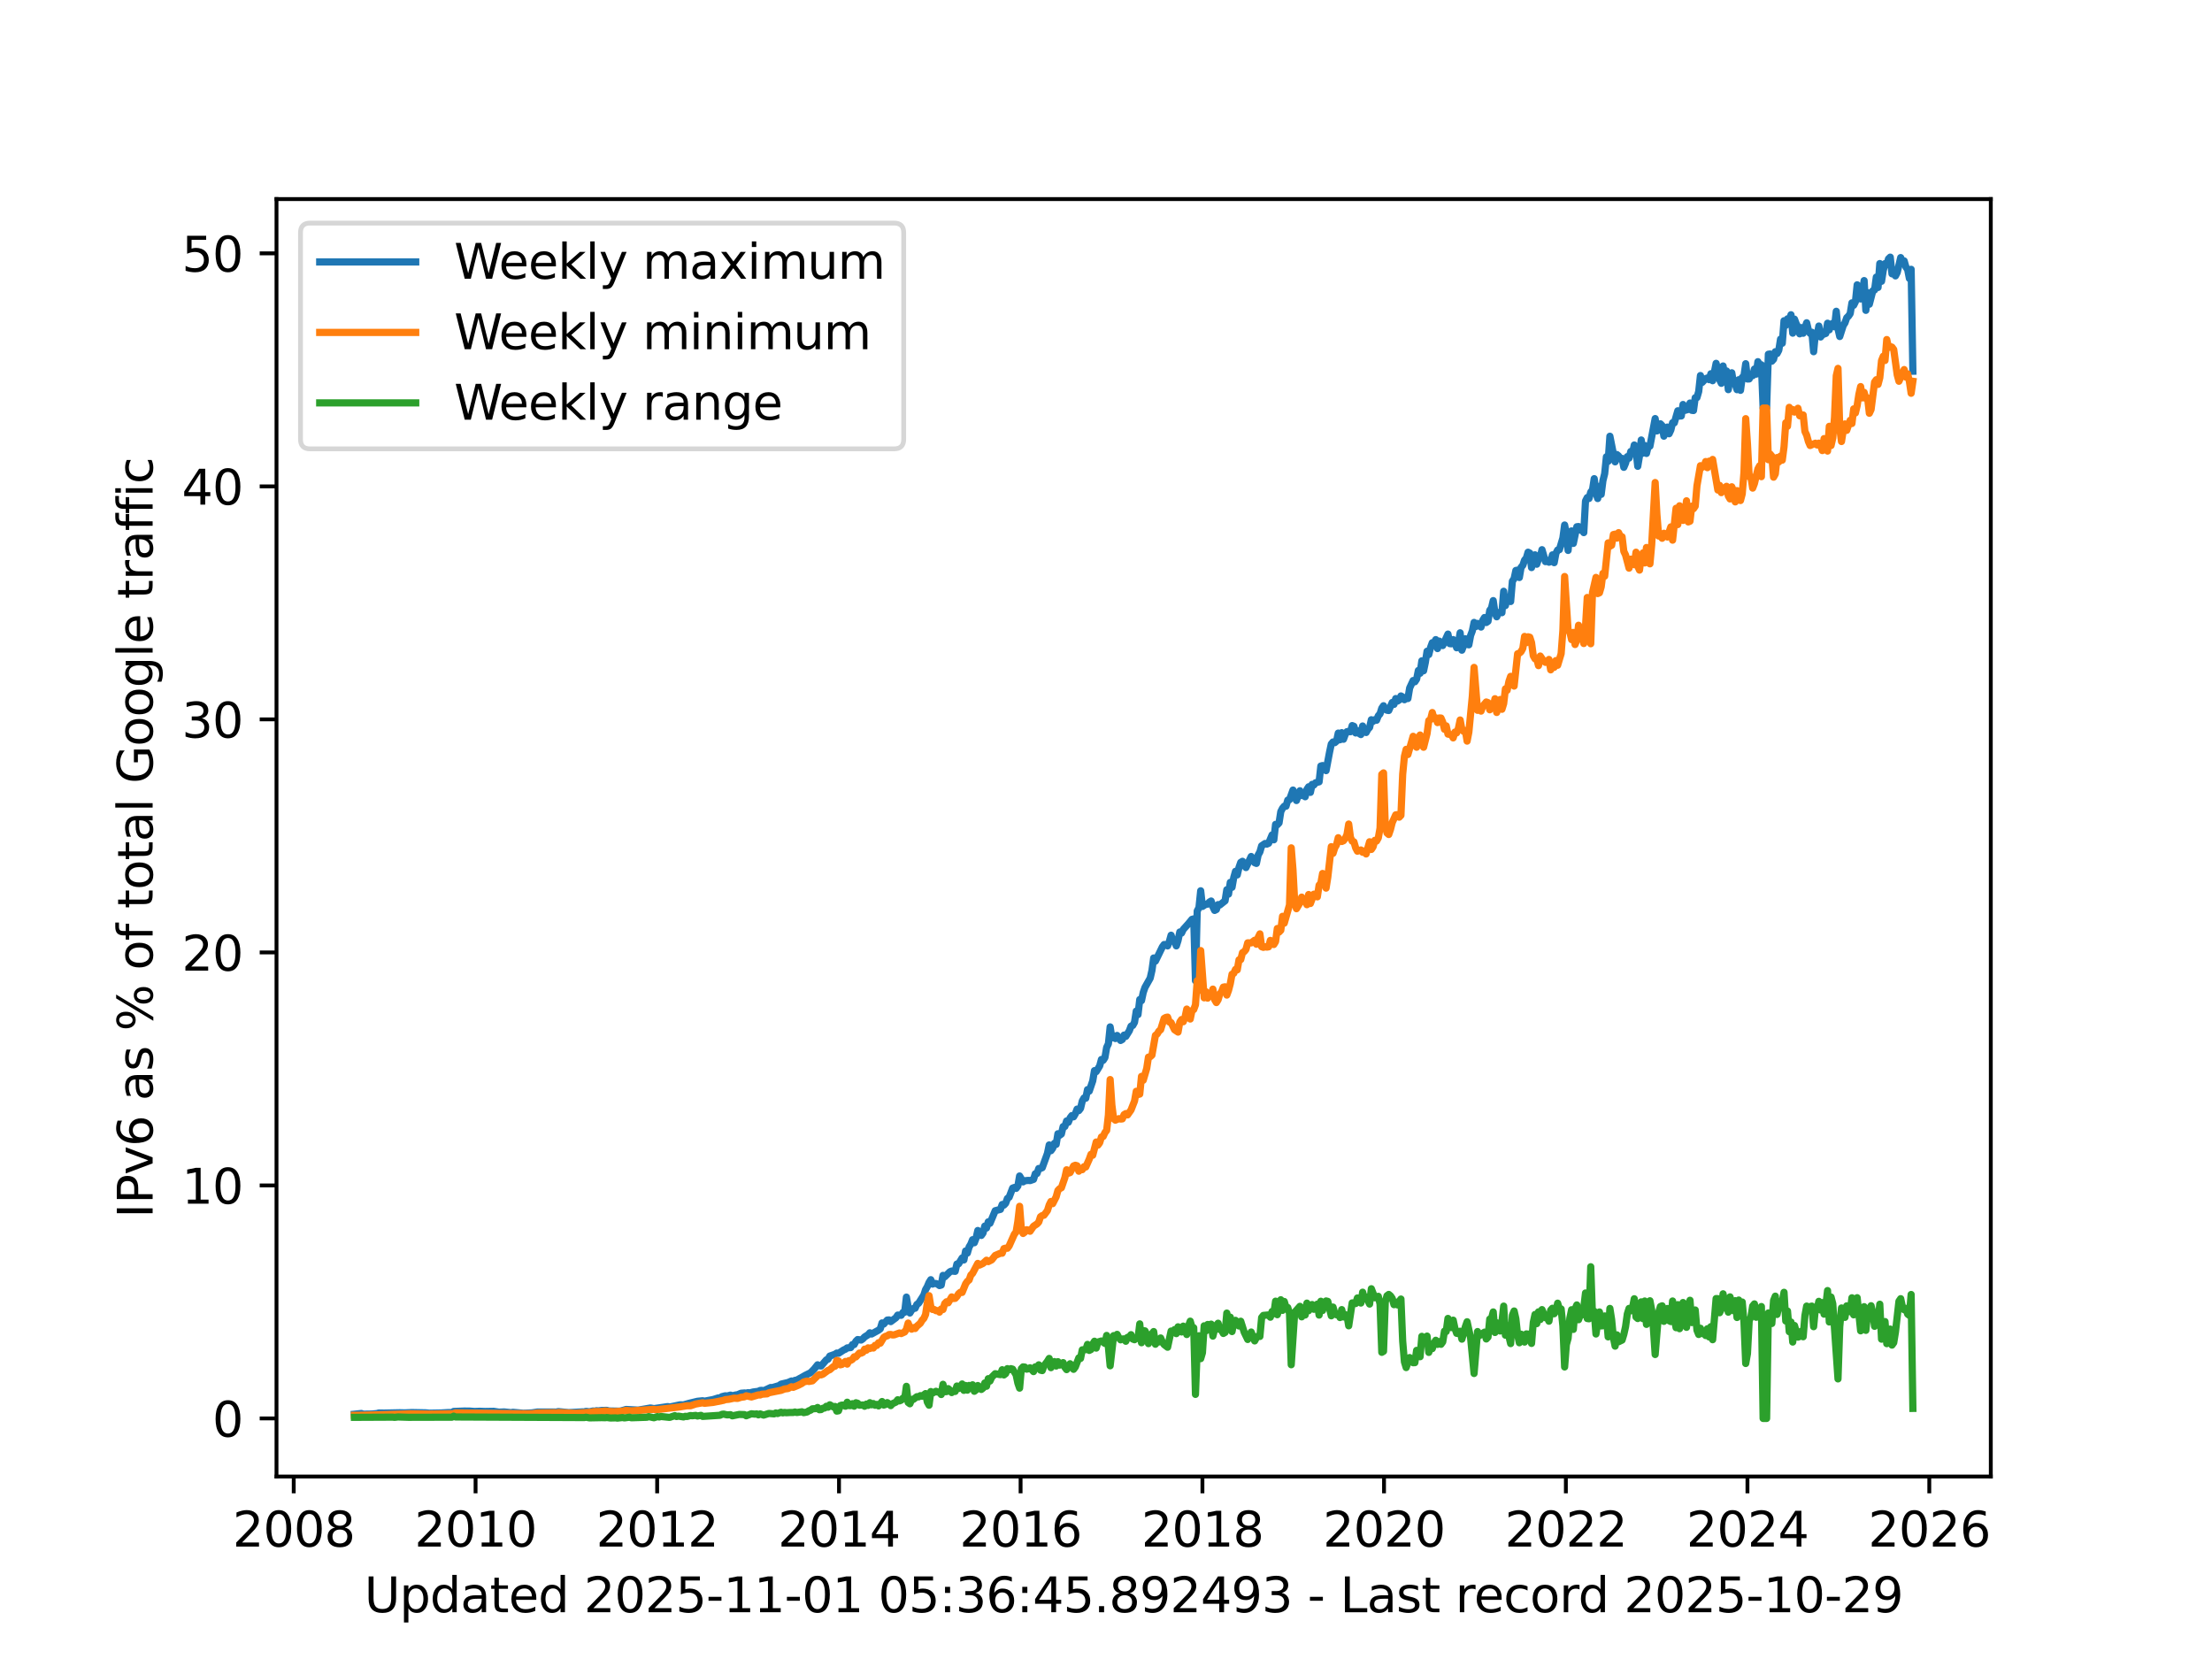 <?xml version="1.0" encoding="utf-8" standalone="no"?>
<!DOCTYPE svg PUBLIC "-//W3C//DTD SVG 1.1//EN"
  "http://www.w3.org/Graphics/SVG/1.1/DTD/svg11.dtd">
<svg xmlns:xlink="http://www.w3.org/1999/xlink" width="460.8pt" height="345.6pt" viewBox="0 0 460.8 345.6" xmlns="http://www.w3.org/2000/svg" version="1.1">
 <defs>
  <style type="text/css">*{stroke-linejoin: round; stroke-linecap: butt}</style>
 </defs>
 <g id="figure_1">
  <g id="patch_1">
   <path d="M 0 345.6 
L 460.8 345.6 
L 460.8 0 
L 0 0 
z
" style="fill: #ffffff"/>
  </g>
  <g id="axes_1">
   <g id="patch_2">
    <path d="M 57.6 307.584 
L 414.72 307.584 
L 414.72 41.472 
L 57.6 41.472 
z
" style="fill: #ffffff"/>
   </g>
   <g id="matplotlib.axis_1">
    <g id="xtick_1">
     <g id="line2d_1">
      <defs>
       <path id="mf6083eec30" d="M 0 0 
L 0 3.5 
" style="stroke: #000000; stroke-width: 0.8"/>
      </defs>
      <g>
       <use xlink:href="#mf6083eec30" x="61.189" y="307.584" style="stroke: #000000; stroke-width: 0.8"/>
      </g>
     </g>
     <g id="text_1">
      <!-- 2008 -->
      <g transform="translate(48.464 322.182) scale(0.1 -0.1)">
       <defs>
        <path id="DejaVuSans-32" d="M 1228 531 
L 3431 531 
L 3431 0 
L 469 0 
L 469 531 
Q 828 903 1448 1529 
Q 2069 2156 2228 2338 
Q 2531 2678 2651 2914 
Q 2772 3150 2772 3378 
Q 2772 3750 2511 3984 
Q 2250 4219 1831 4219 
Q 1534 4219 1204 4116 
Q 875 4013 500 3803 
L 500 4441 
Q 881 4594 1212 4672 
Q 1544 4750 1819 4750 
Q 2544 4750 2975 4387 
Q 3406 4025 3406 3419 
Q 3406 3131 3298 2873 
Q 3191 2616 2906 2266 
Q 2828 2175 2409 1742 
Q 1991 1309 1228 531 
z
" transform="scale(0.016)"/>
        <path id="DejaVuSans-30" d="M 2034 4250 
Q 1547 4250 1301 3770 
Q 1056 3291 1056 2328 
Q 1056 1369 1301 889 
Q 1547 409 2034 409 
Q 2525 409 2770 889 
Q 3016 1369 3016 2328 
Q 3016 3291 2770 3770 
Q 2525 4250 2034 4250 
z
M 2034 4750 
Q 2819 4750 3233 4129 
Q 3647 3509 3647 2328 
Q 3647 1150 3233 529 
Q 2819 -91 2034 -91 
Q 1250 -91 836 529 
Q 422 1150 422 2328 
Q 422 3509 836 4129 
Q 1250 4750 2034 4750 
z
" transform="scale(0.016)"/>
        <path id="DejaVuSans-38" d="M 2034 2216 
Q 1584 2216 1326 1975 
Q 1069 1734 1069 1313 
Q 1069 891 1326 650 
Q 1584 409 2034 409 
Q 2484 409 2743 651 
Q 3003 894 3003 1313 
Q 3003 1734 2745 1975 
Q 2488 2216 2034 2216 
z
M 1403 2484 
Q 997 2584 770 2862 
Q 544 3141 544 3541 
Q 544 4100 942 4425 
Q 1341 4750 2034 4750 
Q 2731 4750 3128 4425 
Q 3525 4100 3525 3541 
Q 3525 3141 3298 2862 
Q 3072 2584 2669 2484 
Q 3125 2378 3379 2068 
Q 3634 1759 3634 1313 
Q 3634 634 3220 271 
Q 2806 -91 2034 -91 
Q 1263 -91 848 271 
Q 434 634 434 1313 
Q 434 1759 690 2068 
Q 947 2378 1403 2484 
z
M 1172 3481 
Q 1172 3119 1398 2916 
Q 1625 2713 2034 2713 
Q 2441 2713 2670 2916 
Q 2900 3119 2900 3481 
Q 2900 3844 2670 4047 
Q 2441 4250 2034 4250 
Q 1625 4250 1398 4047 
Q 1172 3844 1172 3481 
z
" transform="scale(0.016)"/>
       </defs>
       <use xlink:href="#DejaVuSans-32"/>
       <use xlink:href="#DejaVuSans-30" transform="translate(63.623 0)"/>
       <use xlink:href="#DejaVuSans-30" transform="translate(127.246 0)"/>
       <use xlink:href="#DejaVuSans-38" transform="translate(190.869 0)"/>
      </g>
     </g>
    </g>
    <g id="xtick_2">
     <g id="line2d_2">
      <g>
       <use xlink:href="#mf6083eec30" x="99.069" y="307.584" style="stroke: #000000; stroke-width: 0.8"/>
      </g>
     </g>
     <g id="text_2">
      <!-- 2010 -->
      <g transform="translate(86.344 322.182) scale(0.1 -0.1)">
       <defs>
        <path id="DejaVuSans-31" d="M 794 531 
L 1825 531 
L 1825 4091 
L 703 3866 
L 703 4441 
L 1819 4666 
L 2450 4666 
L 2450 531 
L 3481 531 
L 3481 0 
L 794 0 
L 794 531 
z
" transform="scale(0.016)"/>
       </defs>
       <use xlink:href="#DejaVuSans-32"/>
       <use xlink:href="#DejaVuSans-30" transform="translate(63.623 0)"/>
       <use xlink:href="#DejaVuSans-31" transform="translate(127.246 0)"/>
       <use xlink:href="#DejaVuSans-30" transform="translate(190.869 0)"/>
      </g>
     </g>
    </g>
    <g id="xtick_3">
     <g id="line2d_3">
      <g>
       <use xlink:href="#mf6083eec30" x="136.898" y="307.584" style="stroke: #000000; stroke-width: 0.8"/>
      </g>
     </g>
     <g id="text_3">
      <!-- 2012 -->
      <g transform="translate(124.173 322.182) scale(0.1 -0.1)">
       <use xlink:href="#DejaVuSans-32"/>
       <use xlink:href="#DejaVuSans-30" transform="translate(63.623 0)"/>
       <use xlink:href="#DejaVuSans-31" transform="translate(127.246 0)"/>
       <use xlink:href="#DejaVuSans-32" transform="translate(190.869 0)"/>
      </g>
     </g>
    </g>
    <g id="xtick_4">
     <g id="line2d_4">
      <g>
       <use xlink:href="#mf6083eec30" x="174.779" y="307.584" style="stroke: #000000; stroke-width: 0.8"/>
      </g>
     </g>
     <g id="text_4">
      <!-- 2014 -->
      <g transform="translate(162.054 322.182) scale(0.1 -0.1)">
       <defs>
        <path id="DejaVuSans-34" d="M 2419 4116 
L 825 1625 
L 2419 1625 
L 2419 4116 
z
M 2253 4666 
L 3047 4666 
L 3047 1625 
L 3713 1625 
L 3713 1100 
L 3047 1100 
L 3047 0 
L 2419 0 
L 2419 1100 
L 313 1100 
L 313 1709 
L 2253 4666 
z
" transform="scale(0.016)"/>
       </defs>
       <use xlink:href="#DejaVuSans-32"/>
       <use xlink:href="#DejaVuSans-30" transform="translate(63.623 0)"/>
       <use xlink:href="#DejaVuSans-31" transform="translate(127.246 0)"/>
       <use xlink:href="#DejaVuSans-34" transform="translate(190.869 0)"/>
      </g>
     </g>
    </g>
    <g id="xtick_5">
     <g id="line2d_5">
      <g>
       <use xlink:href="#mf6083eec30" x="212.608" y="307.584" style="stroke: #000000; stroke-width: 0.8"/>
      </g>
     </g>
     <g id="text_5">
      <!-- 2016 -->
      <g transform="translate(199.883 322.182) scale(0.1 -0.1)">
       <defs>
        <path id="DejaVuSans-36" d="M 2113 2584 
Q 1688 2584 1439 2293 
Q 1191 2003 1191 1497 
Q 1191 994 1439 701 
Q 1688 409 2113 409 
Q 2538 409 2786 701 
Q 3034 994 3034 1497 
Q 3034 2003 2786 2293 
Q 2538 2584 2113 2584 
z
M 3366 4563 
L 3366 3988 
Q 3128 4100 2886 4159 
Q 2644 4219 2406 4219 
Q 1781 4219 1451 3797 
Q 1122 3375 1075 2522 
Q 1259 2794 1537 2939 
Q 1816 3084 2150 3084 
Q 2853 3084 3261 2657 
Q 3669 2231 3669 1497 
Q 3669 778 3244 343 
Q 2819 -91 2113 -91 
Q 1303 -91 875 529 
Q 447 1150 447 2328 
Q 447 3434 972 4092 
Q 1497 4750 2381 4750 
Q 2619 4750 2861 4703 
Q 3103 4656 3366 4563 
z
" transform="scale(0.016)"/>
       </defs>
       <use xlink:href="#DejaVuSans-32"/>
       <use xlink:href="#DejaVuSans-30" transform="translate(63.623 0)"/>
       <use xlink:href="#DejaVuSans-31" transform="translate(127.246 0)"/>
       <use xlink:href="#DejaVuSans-36" transform="translate(190.869 0)"/>
      </g>
     </g>
    </g>
    <g id="xtick_6">
     <g id="line2d_6">
      <g>
       <use xlink:href="#mf6083eec30" x="250.488" y="307.584" style="stroke: #000000; stroke-width: 0.8"/>
      </g>
     </g>
     <g id="text_6">
      <!-- 2018 -->
      <g transform="translate(237.763 322.182) scale(0.1 -0.1)">
       <use xlink:href="#DejaVuSans-32"/>
       <use xlink:href="#DejaVuSans-30" transform="translate(63.623 0)"/>
       <use xlink:href="#DejaVuSans-31" transform="translate(127.246 0)"/>
       <use xlink:href="#DejaVuSans-38" transform="translate(190.869 0)"/>
      </g>
     </g>
    </g>
    <g id="xtick_7">
     <g id="line2d_7">
      <g>
       <use xlink:href="#mf6083eec30" x="288.317" y="307.584" style="stroke: #000000; stroke-width: 0.8"/>
      </g>
     </g>
     <g id="text_7">
      <!-- 2020 -->
      <g transform="translate(275.592 322.182) scale(0.1 -0.1)">
       <use xlink:href="#DejaVuSans-32"/>
       <use xlink:href="#DejaVuSans-30" transform="translate(63.623 0)"/>
       <use xlink:href="#DejaVuSans-32" transform="translate(127.246 0)"/>
       <use xlink:href="#DejaVuSans-30" transform="translate(190.869 0)"/>
      </g>
     </g>
    </g>
    <g id="xtick_8">
     <g id="line2d_8">
      <g>
       <use xlink:href="#mf6083eec30" x="326.198" y="307.584" style="stroke: #000000; stroke-width: 0.8"/>
      </g>
     </g>
     <g id="text_8">
      <!-- 2022 -->
      <g transform="translate(313.473 322.182) scale(0.1 -0.1)">
       <use xlink:href="#DejaVuSans-32"/>
       <use xlink:href="#DejaVuSans-30" transform="translate(63.623 0)"/>
       <use xlink:href="#DejaVuSans-32" transform="translate(127.246 0)"/>
       <use xlink:href="#DejaVuSans-32" transform="translate(190.869 0)"/>
      </g>
     </g>
    </g>
    <g id="xtick_9">
     <g id="line2d_9">
      <g>
       <use xlink:href="#mf6083eec30" x="364.027" y="307.584" style="stroke: #000000; stroke-width: 0.8"/>
      </g>
     </g>
     <g id="text_9">
      <!-- 2024 -->
      <g transform="translate(351.302 322.182) scale(0.1 -0.1)">
       <use xlink:href="#DejaVuSans-32"/>
       <use xlink:href="#DejaVuSans-30" transform="translate(63.623 0)"/>
       <use xlink:href="#DejaVuSans-32" transform="translate(127.246 0)"/>
       <use xlink:href="#DejaVuSans-34" transform="translate(190.869 0)"/>
      </g>
     </g>
    </g>
    <g id="xtick_10">
     <g id="line2d_10">
      <g>
       <use xlink:href="#mf6083eec30" x="401.907" y="307.584" style="stroke: #000000; stroke-width: 0.8"/>
      </g>
     </g>
     <g id="text_10">
      <!-- 2026 -->
      <g transform="translate(389.182 322.182) scale(0.1 -0.1)">
       <use xlink:href="#DejaVuSans-32"/>
       <use xlink:href="#DejaVuSans-30" transform="translate(63.623 0)"/>
       <use xlink:href="#DejaVuSans-32" transform="translate(127.246 0)"/>
       <use xlink:href="#DejaVuSans-36" transform="translate(190.869 0)"/>
      </g>
     </g>
    </g>
    <g id="text_11">
     <!-- Updated 2025-11-01 05:36:45.892493 - Last record 2025-10-29 -->
     <g transform="translate(75.905 335.861) scale(0.1 -0.1)">
      <defs>
       <path id="DejaVuSans-55" d="M 556 4666 
L 1191 4666 
L 1191 1831 
Q 1191 1081 1462 751 
Q 1734 422 2344 422 
Q 2950 422 3222 751 
Q 3494 1081 3494 1831 
L 3494 4666 
L 4128 4666 
L 4128 1753 
Q 4128 841 3676 375 
Q 3225 -91 2344 -91 
Q 1459 -91 1007 375 
Q 556 841 556 1753 
L 556 4666 
z
" transform="scale(0.016)"/>
       <path id="DejaVuSans-70" d="M 1159 525 
L 1159 -1331 
L 581 -1331 
L 581 3500 
L 1159 3500 
L 1159 2969 
Q 1341 3281 1617 3432 
Q 1894 3584 2278 3584 
Q 2916 3584 3314 3078 
Q 3713 2572 3713 1747 
Q 3713 922 3314 415 
Q 2916 -91 2278 -91 
Q 1894 -91 1617 61 
Q 1341 213 1159 525 
z
M 3116 1747 
Q 3116 2381 2855 2742 
Q 2594 3103 2138 3103 
Q 1681 3103 1420 2742 
Q 1159 2381 1159 1747 
Q 1159 1113 1420 752 
Q 1681 391 2138 391 
Q 2594 391 2855 752 
Q 3116 1113 3116 1747 
z
" transform="scale(0.016)"/>
       <path id="DejaVuSans-64" d="M 2906 2969 
L 2906 4863 
L 3481 4863 
L 3481 0 
L 2906 0 
L 2906 525 
Q 2725 213 2448 61 
Q 2172 -91 1784 -91 
Q 1150 -91 751 415 
Q 353 922 353 1747 
Q 353 2572 751 3078 
Q 1150 3584 1784 3584 
Q 2172 3584 2448 3432 
Q 2725 3281 2906 2969 
z
M 947 1747 
Q 947 1113 1208 752 
Q 1469 391 1925 391 
Q 2381 391 2643 752 
Q 2906 1113 2906 1747 
Q 2906 2381 2643 2742 
Q 2381 3103 1925 3103 
Q 1469 3103 1208 2742 
Q 947 2381 947 1747 
z
" transform="scale(0.016)"/>
       <path id="DejaVuSans-61" d="M 2194 1759 
Q 1497 1759 1228 1600 
Q 959 1441 959 1056 
Q 959 750 1161 570 
Q 1363 391 1709 391 
Q 2188 391 2477 730 
Q 2766 1069 2766 1631 
L 2766 1759 
L 2194 1759 
z
M 3341 1997 
L 3341 0 
L 2766 0 
L 2766 531 
Q 2569 213 2275 61 
Q 1981 -91 1556 -91 
Q 1019 -91 701 211 
Q 384 513 384 1019 
Q 384 1609 779 1909 
Q 1175 2209 1959 2209 
L 2766 2209 
L 2766 2266 
Q 2766 2663 2505 2880 
Q 2244 3097 1772 3097 
Q 1472 3097 1187 3025 
Q 903 2953 641 2809 
L 641 3341 
Q 956 3463 1253 3523 
Q 1550 3584 1831 3584 
Q 2591 3584 2966 3190 
Q 3341 2797 3341 1997 
z
" transform="scale(0.016)"/>
       <path id="DejaVuSans-74" d="M 1172 4494 
L 1172 3500 
L 2356 3500 
L 2356 3053 
L 1172 3053 
L 1172 1153 
Q 1172 725 1289 603 
Q 1406 481 1766 481 
L 2356 481 
L 2356 0 
L 1766 0 
Q 1100 0 847 248 
Q 594 497 594 1153 
L 594 3053 
L 172 3053 
L 172 3500 
L 594 3500 
L 594 4494 
L 1172 4494 
z
" transform="scale(0.016)"/>
       <path id="DejaVuSans-65" d="M 3597 1894 
L 3597 1613 
L 953 1613 
Q 991 1019 1311 708 
Q 1631 397 2203 397 
Q 2534 397 2845 478 
Q 3156 559 3463 722 
L 3463 178 
Q 3153 47 2828 -22 
Q 2503 -91 2169 -91 
Q 1331 -91 842 396 
Q 353 884 353 1716 
Q 353 2575 817 3079 
Q 1281 3584 2069 3584 
Q 2775 3584 3186 3129 
Q 3597 2675 3597 1894 
z
M 3022 2063 
Q 3016 2534 2758 2815 
Q 2500 3097 2075 3097 
Q 1594 3097 1305 2825 
Q 1016 2553 972 2059 
L 3022 2063 
z
" transform="scale(0.016)"/>
       <path id="DejaVuSans-20" transform="scale(0.016)"/>
       <path id="DejaVuSans-35" d="M 691 4666 
L 3169 4666 
L 3169 4134 
L 1269 4134 
L 1269 2991 
Q 1406 3038 1543 3061 
Q 1681 3084 1819 3084 
Q 2600 3084 3056 2656 
Q 3513 2228 3513 1497 
Q 3513 744 3044 326 
Q 2575 -91 1722 -91 
Q 1428 -91 1123 -41 
Q 819 9 494 109 
L 494 744 
Q 775 591 1075 516 
Q 1375 441 1709 441 
Q 2250 441 2565 725 
Q 2881 1009 2881 1497 
Q 2881 1984 2565 2268 
Q 2250 2553 1709 2553 
Q 1456 2553 1204 2497 
Q 953 2441 691 2322 
L 691 4666 
z
" transform="scale(0.016)"/>
       <path id="DejaVuSans-2d" d="M 313 2009 
L 1997 2009 
L 1997 1497 
L 313 1497 
L 313 2009 
z
" transform="scale(0.016)"/>
       <path id="DejaVuSans-3a" d="M 750 794 
L 1409 794 
L 1409 0 
L 750 0 
L 750 794 
z
M 750 3309 
L 1409 3309 
L 1409 2516 
L 750 2516 
L 750 3309 
z
" transform="scale(0.016)"/>
       <path id="DejaVuSans-33" d="M 2597 2516 
Q 3050 2419 3304 2112 
Q 3559 1806 3559 1356 
Q 3559 666 3084 287 
Q 2609 -91 1734 -91 
Q 1441 -91 1130 -33 
Q 819 25 488 141 
L 488 750 
Q 750 597 1062 519 
Q 1375 441 1716 441 
Q 2309 441 2620 675 
Q 2931 909 2931 1356 
Q 2931 1769 2642 2001 
Q 2353 2234 1838 2234 
L 1294 2234 
L 1294 2753 
L 1863 2753 
Q 2328 2753 2575 2939 
Q 2822 3125 2822 3475 
Q 2822 3834 2567 4026 
Q 2313 4219 1838 4219 
Q 1578 4219 1281 4162 
Q 984 4106 628 3988 
L 628 4550 
Q 988 4650 1302 4700 
Q 1616 4750 1894 4750 
Q 2613 4750 3031 4423 
Q 3450 4097 3450 3541 
Q 3450 3153 3228 2886 
Q 3006 2619 2597 2516 
z
" transform="scale(0.016)"/>
       <path id="DejaVuSans-2e" d="M 684 794 
L 1344 794 
L 1344 0 
L 684 0 
L 684 794 
z
" transform="scale(0.016)"/>
       <path id="DejaVuSans-39" d="M 703 97 
L 703 672 
Q 941 559 1184 500 
Q 1428 441 1663 441 
Q 2288 441 2617 861 
Q 2947 1281 2994 2138 
Q 2813 1869 2534 1725 
Q 2256 1581 1919 1581 
Q 1219 1581 811 2004 
Q 403 2428 403 3163 
Q 403 3881 828 4315 
Q 1253 4750 1959 4750 
Q 2769 4750 3195 4129 
Q 3622 3509 3622 2328 
Q 3622 1225 3098 567 
Q 2575 -91 1691 -91 
Q 1453 -91 1209 -44 
Q 966 3 703 97 
z
M 1959 2075 
Q 2384 2075 2632 2365 
Q 2881 2656 2881 3163 
Q 2881 3666 2632 3958 
Q 2384 4250 1959 4250 
Q 1534 4250 1286 3958 
Q 1038 3666 1038 3163 
Q 1038 2656 1286 2365 
Q 1534 2075 1959 2075 
z
" transform="scale(0.016)"/>
       <path id="DejaVuSans-4c" d="M 628 4666 
L 1259 4666 
L 1259 531 
L 3531 531 
L 3531 0 
L 628 0 
L 628 4666 
z
" transform="scale(0.016)"/>
       <path id="DejaVuSans-73" d="M 2834 3397 
L 2834 2853 
Q 2591 2978 2328 3040 
Q 2066 3103 1784 3103 
Q 1356 3103 1142 2972 
Q 928 2841 928 2578 
Q 928 2378 1081 2264 
Q 1234 2150 1697 2047 
L 1894 2003 
Q 2506 1872 2764 1633 
Q 3022 1394 3022 966 
Q 3022 478 2636 193 
Q 2250 -91 1575 -91 
Q 1294 -91 989 -36 
Q 684 19 347 128 
L 347 722 
Q 666 556 975 473 
Q 1284 391 1588 391 
Q 1994 391 2212 530 
Q 2431 669 2431 922 
Q 2431 1156 2273 1281 
Q 2116 1406 1581 1522 
L 1381 1569 
Q 847 1681 609 1914 
Q 372 2147 372 2553 
Q 372 3047 722 3315 
Q 1072 3584 1716 3584 
Q 2034 3584 2315 3537 
Q 2597 3491 2834 3397 
z
" transform="scale(0.016)"/>
       <path id="DejaVuSans-72" d="M 2631 2963 
Q 2534 3019 2420 3045 
Q 2306 3072 2169 3072 
Q 1681 3072 1420 2755 
Q 1159 2438 1159 1844 
L 1159 0 
L 581 0 
L 581 3500 
L 1159 3500 
L 1159 2956 
Q 1341 3275 1631 3429 
Q 1922 3584 2338 3584 
Q 2397 3584 2469 3576 
Q 2541 3569 2628 3553 
L 2631 2963 
z
" transform="scale(0.016)"/>
       <path id="DejaVuSans-63" d="M 3122 3366 
L 3122 2828 
Q 2878 2963 2633 3030 
Q 2388 3097 2138 3097 
Q 1578 3097 1268 2742 
Q 959 2388 959 1747 
Q 959 1106 1268 751 
Q 1578 397 2138 397 
Q 2388 397 2633 464 
Q 2878 531 3122 666 
L 3122 134 
Q 2881 22 2623 -34 
Q 2366 -91 2075 -91 
Q 1284 -91 818 406 
Q 353 903 353 1747 
Q 353 2603 823 3093 
Q 1294 3584 2113 3584 
Q 2378 3584 2631 3529 
Q 2884 3475 3122 3366 
z
" transform="scale(0.016)"/>
       <path id="DejaVuSans-6f" d="M 1959 3097 
Q 1497 3097 1228 2736 
Q 959 2375 959 1747 
Q 959 1119 1226 758 
Q 1494 397 1959 397 
Q 2419 397 2687 759 
Q 2956 1122 2956 1747 
Q 2956 2369 2687 2733 
Q 2419 3097 1959 3097 
z
M 1959 3584 
Q 2709 3584 3137 3096 
Q 3566 2609 3566 1747 
Q 3566 888 3137 398 
Q 2709 -91 1959 -91 
Q 1206 -91 779 398 
Q 353 888 353 1747 
Q 353 2609 779 3096 
Q 1206 3584 1959 3584 
z
" transform="scale(0.016)"/>
      </defs>
      <use xlink:href="#DejaVuSans-55"/>
      <use xlink:href="#DejaVuSans-70" transform="translate(73.193 0)"/>
      <use xlink:href="#DejaVuSans-64" transform="translate(136.67 0)"/>
      <use xlink:href="#DejaVuSans-61" transform="translate(200.146 0)"/>
      <use xlink:href="#DejaVuSans-74" transform="translate(261.426 0)"/>
      <use xlink:href="#DejaVuSans-65" transform="translate(300.635 0)"/>
      <use xlink:href="#DejaVuSans-64" transform="translate(362.158 0)"/>
      <use xlink:href="#DejaVuSans-20" transform="translate(425.635 0)"/>
      <use xlink:href="#DejaVuSans-32" transform="translate(457.422 0)"/>
      <use xlink:href="#DejaVuSans-30" transform="translate(521.045 0)"/>
      <use xlink:href="#DejaVuSans-32" transform="translate(584.668 0)"/>
      <use xlink:href="#DejaVuSans-35" transform="translate(648.291 0)"/>
      <use xlink:href="#DejaVuSans-2d" transform="translate(711.914 0)"/>
      <use xlink:href="#DejaVuSans-31" transform="translate(747.998 0)"/>
      <use xlink:href="#DejaVuSans-31" transform="translate(811.621 0)"/>
      <use xlink:href="#DejaVuSans-2d" transform="translate(875.244 0)"/>
      <use xlink:href="#DejaVuSans-30" transform="translate(911.328 0)"/>
      <use xlink:href="#DejaVuSans-31" transform="translate(974.951 0)"/>
      <use xlink:href="#DejaVuSans-20" transform="translate(1038.574 0)"/>
      <use xlink:href="#DejaVuSans-30" transform="translate(1070.361 0)"/>
      <use xlink:href="#DejaVuSans-35" transform="translate(1133.984 0)"/>
      <use xlink:href="#DejaVuSans-3a" transform="translate(1197.607 0)"/>
      <use xlink:href="#DejaVuSans-33" transform="translate(1231.299 0)"/>
      <use xlink:href="#DejaVuSans-36" transform="translate(1294.922 0)"/>
      <use xlink:href="#DejaVuSans-3a" transform="translate(1358.545 0)"/>
      <use xlink:href="#DejaVuSans-34" transform="translate(1392.236 0)"/>
      <use xlink:href="#DejaVuSans-35" transform="translate(1455.859 0)"/>
      <use xlink:href="#DejaVuSans-2e" transform="translate(1519.482 0)"/>
      <use xlink:href="#DejaVuSans-38" transform="translate(1551.27 0)"/>
      <use xlink:href="#DejaVuSans-39" transform="translate(1614.893 0)"/>
      <use xlink:href="#DejaVuSans-32" transform="translate(1678.516 0)"/>
      <use xlink:href="#DejaVuSans-34" transform="translate(1742.139 0)"/>
      <use xlink:href="#DejaVuSans-39" transform="translate(1805.762 0)"/>
      <use xlink:href="#DejaVuSans-33" transform="translate(1869.385 0)"/>
      <use xlink:href="#DejaVuSans-20" transform="translate(1933.008 0)"/>
      <use xlink:href="#DejaVuSans-2d" transform="translate(1964.795 0)"/>
      <use xlink:href="#DejaVuSans-20" transform="translate(2000.879 0)"/>
      <use xlink:href="#DejaVuSans-4c" transform="translate(2032.666 0)"/>
      <use xlink:href="#DejaVuSans-61" transform="translate(2088.379 0)"/>
      <use xlink:href="#DejaVuSans-73" transform="translate(2149.658 0)"/>
      <use xlink:href="#DejaVuSans-74" transform="translate(2201.758 0)"/>
      <use xlink:href="#DejaVuSans-20" transform="translate(2240.967 0)"/>
      <use xlink:href="#DejaVuSans-72" transform="translate(2272.754 0)"/>
      <use xlink:href="#DejaVuSans-65" transform="translate(2311.617 0)"/>
      <use xlink:href="#DejaVuSans-63" transform="translate(2373.141 0)"/>
      <use xlink:href="#DejaVuSans-6f" transform="translate(2428.121 0)"/>
      <use xlink:href="#DejaVuSans-72" transform="translate(2489.303 0)"/>
      <use xlink:href="#DejaVuSans-64" transform="translate(2528.666 0)"/>
      <use xlink:href="#DejaVuSans-20" transform="translate(2592.143 0)"/>
      <use xlink:href="#DejaVuSans-32" transform="translate(2623.93 0)"/>
      <use xlink:href="#DejaVuSans-30" transform="translate(2687.553 0)"/>
      <use xlink:href="#DejaVuSans-32" transform="translate(2751.176 0)"/>
      <use xlink:href="#DejaVuSans-35" transform="translate(2814.799 0)"/>
      <use xlink:href="#DejaVuSans-2d" transform="translate(2878.422 0)"/>
      <use xlink:href="#DejaVuSans-31" transform="translate(2914.506 0)"/>
      <use xlink:href="#DejaVuSans-30" transform="translate(2978.129 0)"/>
      <use xlink:href="#DejaVuSans-2d" transform="translate(3041.752 0)"/>
      <use xlink:href="#DejaVuSans-32" transform="translate(3077.836 0)"/>
      <use xlink:href="#DejaVuSans-39" transform="translate(3141.459 0)"/>
     </g>
    </g>
   </g>
   <g id="matplotlib.axis_2">
    <g id="ytick_1">
     <g id="line2d_11">
      <defs>
       <path id="m9b41d9a34b" d="M 0 0 
L -3.5 0 
" style="stroke: #000000; stroke-width: 0.8"/>
      </defs>
      <g>
       <use xlink:href="#m9b41d9a34b" x="57.6" y="295.488" style="stroke: #000000; stroke-width: 0.8"/>
      </g>
     </g>
     <g id="text_12">
      <!-- 0 -->
      <g transform="translate(44.237 299.287) scale(0.1 -0.1)">
       <use xlink:href="#DejaVuSans-30"/>
      </g>
     </g>
    </g>
    <g id="ytick_2">
     <g id="line2d_12">
      <g>
       <use xlink:href="#m9b41d9a34b" x="57.6" y="246.946" style="stroke: #000000; stroke-width: 0.8"/>
      </g>
     </g>
     <g id="text_13">
      <!-- 10 -->
      <g transform="translate(37.875 250.745) scale(0.1 -0.1)">
       <use xlink:href="#DejaVuSans-31"/>
       <use xlink:href="#DejaVuSans-30" transform="translate(63.623 0)"/>
      </g>
     </g>
    </g>
    <g id="ytick_3">
     <g id="line2d_13">
      <g>
       <use xlink:href="#m9b41d9a34b" x="57.6" y="198.404" style="stroke: #000000; stroke-width: 0.8"/>
      </g>
     </g>
     <g id="text_14">
      <!-- 20 -->
      <g transform="translate(37.875 202.203) scale(0.1 -0.1)">
       <use xlink:href="#DejaVuSans-32"/>
       <use xlink:href="#DejaVuSans-30" transform="translate(63.623 0)"/>
      </g>
     </g>
    </g>
    <g id="ytick_4">
     <g id="line2d_14">
      <g>
       <use xlink:href="#m9b41d9a34b" x="57.6" y="149.862" style="stroke: #000000; stroke-width: 0.8"/>
      </g>
     </g>
     <g id="text_15">
      <!-- 30 -->
      <g transform="translate(37.875 153.661) scale(0.1 -0.1)">
       <use xlink:href="#DejaVuSans-33"/>
       <use xlink:href="#DejaVuSans-30" transform="translate(63.623 0)"/>
      </g>
     </g>
    </g>
    <g id="ytick_5">
     <g id="line2d_15">
      <g>
       <use xlink:href="#m9b41d9a34b" x="57.6" y="101.319" style="stroke: #000000; stroke-width: 0.8"/>
      </g>
     </g>
     <g id="text_16">
      <!-- 40 -->
      <g transform="translate(37.875 105.119) scale(0.1 -0.1)">
       <use xlink:href="#DejaVuSans-34"/>
       <use xlink:href="#DejaVuSans-30" transform="translate(63.623 0)"/>
      </g>
     </g>
    </g>
    <g id="ytick_6">
     <g id="line2d_16">
      <g>
       <use xlink:href="#m9b41d9a34b" x="57.6" y="52.777" style="stroke: #000000; stroke-width: 0.8"/>
      </g>
     </g>
     <g id="text_17">
      <!-- 50 -->
      <g transform="translate(37.875 56.576) scale(0.1 -0.1)">
       <use xlink:href="#DejaVuSans-35"/>
       <use xlink:href="#DejaVuSans-30" transform="translate(63.623 0)"/>
      </g>
     </g>
    </g>
    <g id="text_18">
     <!-- IPv6 as % of total Google traffic -->
     <g transform="translate(31.795 253.736) rotate(-90) scale(0.1 -0.1)">
      <defs>
       <path id="DejaVuSans-49" d="M 628 4666 
L 1259 4666 
L 1259 0 
L 628 0 
L 628 4666 
z
" transform="scale(0.016)"/>
       <path id="DejaVuSans-50" d="M 1259 4147 
L 1259 2394 
L 2053 2394 
Q 2494 2394 2734 2622 
Q 2975 2850 2975 3272 
Q 2975 3691 2734 3919 
Q 2494 4147 2053 4147 
L 1259 4147 
z
M 628 4666 
L 2053 4666 
Q 2838 4666 3239 4311 
Q 3641 3956 3641 3272 
Q 3641 2581 3239 2228 
Q 2838 1875 2053 1875 
L 1259 1875 
L 1259 0 
L 628 0 
L 628 4666 
z
" transform="scale(0.016)"/>
       <path id="DejaVuSans-76" d="M 191 3500 
L 800 3500 
L 1894 563 
L 2988 3500 
L 3597 3500 
L 2284 0 
L 1503 0 
L 191 3500 
z
" transform="scale(0.016)"/>
       <path id="DejaVuSans-25" d="M 4653 2053 
Q 4381 2053 4226 1822 
Q 4072 1591 4072 1178 
Q 4072 772 4226 539 
Q 4381 306 4653 306 
Q 4919 306 5073 539 
Q 5228 772 5228 1178 
Q 5228 1588 5073 1820 
Q 4919 2053 4653 2053 
z
M 4653 2450 
Q 5147 2450 5437 2106 
Q 5728 1763 5728 1178 
Q 5728 594 5436 251 
Q 5144 -91 4653 -91 
Q 4153 -91 3862 251 
Q 3572 594 3572 1178 
Q 3572 1766 3864 2108 
Q 4156 2450 4653 2450 
z
M 1428 4353 
Q 1159 4353 1004 4120 
Q 850 3888 850 3481 
Q 850 3069 1003 2837 
Q 1156 2606 1428 2606 
Q 1700 2606 1854 2837 
Q 2009 3069 2009 3481 
Q 2009 3884 1853 4118 
Q 1697 4353 1428 4353 
z
M 4250 4750 
L 4750 4750 
L 1831 -91 
L 1331 -91 
L 4250 4750 
z
M 1428 4750 
Q 1922 4750 2215 4408 
Q 2509 4066 2509 3481 
Q 2509 2891 2217 2550 
Q 1925 2209 1428 2209 
Q 931 2209 642 2551 
Q 353 2894 353 3481 
Q 353 4063 643 4406 
Q 934 4750 1428 4750 
z
" transform="scale(0.016)"/>
       <path id="DejaVuSans-66" d="M 2375 4863 
L 2375 4384 
L 1825 4384 
Q 1516 4384 1395 4259 
Q 1275 4134 1275 3809 
L 1275 3500 
L 2222 3500 
L 2222 3053 
L 1275 3053 
L 1275 0 
L 697 0 
L 697 3053 
L 147 3053 
L 147 3500 
L 697 3500 
L 697 3744 
Q 697 4328 969 4595 
Q 1241 4863 1831 4863 
L 2375 4863 
z
" transform="scale(0.016)"/>
       <path id="DejaVuSans-6c" d="M 603 4863 
L 1178 4863 
L 1178 0 
L 603 0 
L 603 4863 
z
" transform="scale(0.016)"/>
       <path id="DejaVuSans-47" d="M 3809 666 
L 3809 1919 
L 2778 1919 
L 2778 2438 
L 4434 2438 
L 4434 434 
Q 4069 175 3628 42 
Q 3188 -91 2688 -91 
Q 1594 -91 976 548 
Q 359 1188 359 2328 
Q 359 3472 976 4111 
Q 1594 4750 2688 4750 
Q 3144 4750 3555 4637 
Q 3966 4525 4313 4306 
L 4313 3634 
Q 3963 3931 3569 4081 
Q 3175 4231 2741 4231 
Q 1884 4231 1454 3753 
Q 1025 3275 1025 2328 
Q 1025 1384 1454 906 
Q 1884 428 2741 428 
Q 3075 428 3337 486 
Q 3600 544 3809 666 
z
" transform="scale(0.016)"/>
       <path id="DejaVuSans-67" d="M 2906 1791 
Q 2906 2416 2648 2759 
Q 2391 3103 1925 3103 
Q 1463 3103 1205 2759 
Q 947 2416 947 1791 
Q 947 1169 1205 825 
Q 1463 481 1925 481 
Q 2391 481 2648 825 
Q 2906 1169 2906 1791 
z
M 3481 434 
Q 3481 -459 3084 -895 
Q 2688 -1331 1869 -1331 
Q 1566 -1331 1297 -1286 
Q 1028 -1241 775 -1147 
L 775 -588 
Q 1028 -725 1275 -790 
Q 1522 -856 1778 -856 
Q 2344 -856 2625 -561 
Q 2906 -266 2906 331 
L 2906 616 
Q 2728 306 2450 153 
Q 2172 0 1784 0 
Q 1141 0 747 490 
Q 353 981 353 1791 
Q 353 2603 747 3093 
Q 1141 3584 1784 3584 
Q 2172 3584 2450 3431 
Q 2728 3278 2906 2969 
L 2906 3500 
L 3481 3500 
L 3481 434 
z
" transform="scale(0.016)"/>
       <path id="DejaVuSans-69" d="M 603 3500 
L 1178 3500 
L 1178 0 
L 603 0 
L 603 3500 
z
M 603 4863 
L 1178 4863 
L 1178 4134 
L 603 4134 
L 603 4863 
z
" transform="scale(0.016)"/>
      </defs>
      <use xlink:href="#DejaVuSans-49"/>
      <use xlink:href="#DejaVuSans-50" transform="translate(29.492 0)"/>
      <use xlink:href="#DejaVuSans-76" transform="translate(89.795 0)"/>
      <use xlink:href="#DejaVuSans-36" transform="translate(148.975 0)"/>
      <use xlink:href="#DejaVuSans-20" transform="translate(212.598 0)"/>
      <use xlink:href="#DejaVuSans-61" transform="translate(244.385 0)"/>
      <use xlink:href="#DejaVuSans-73" transform="translate(305.664 0)"/>
      <use xlink:href="#DejaVuSans-20" transform="translate(357.764 0)"/>
      <use xlink:href="#DejaVuSans-25" transform="translate(389.551 0)"/>
      <use xlink:href="#DejaVuSans-20" transform="translate(484.57 0)"/>
      <use xlink:href="#DejaVuSans-6f" transform="translate(516.357 0)"/>
      <use xlink:href="#DejaVuSans-66" transform="translate(577.539 0)"/>
      <use xlink:href="#DejaVuSans-20" transform="translate(612.744 0)"/>
      <use xlink:href="#DejaVuSans-74" transform="translate(644.531 0)"/>
      <use xlink:href="#DejaVuSans-6f" transform="translate(683.74 0)"/>
      <use xlink:href="#DejaVuSans-74" transform="translate(744.922 0)"/>
      <use xlink:href="#DejaVuSans-61" transform="translate(784.131 0)"/>
      <use xlink:href="#DejaVuSans-6c" transform="translate(845.41 0)"/>
      <use xlink:href="#DejaVuSans-20" transform="translate(873.193 0)"/>
      <use xlink:href="#DejaVuSans-47" transform="translate(904.98 0)"/>
      <use xlink:href="#DejaVuSans-6f" transform="translate(982.471 0)"/>
      <use xlink:href="#DejaVuSans-6f" transform="translate(1043.652 0)"/>
      <use xlink:href="#DejaVuSans-67" transform="translate(1104.834 0)"/>
      <use xlink:href="#DejaVuSans-6c" transform="translate(1168.311 0)"/>
      <use xlink:href="#DejaVuSans-65" transform="translate(1196.094 0)"/>
      <use xlink:href="#DejaVuSans-20" transform="translate(1257.617 0)"/>
      <use xlink:href="#DejaVuSans-74" transform="translate(1289.404 0)"/>
      <use xlink:href="#DejaVuSans-72" transform="translate(1328.613 0)"/>
      <use xlink:href="#DejaVuSans-61" transform="translate(1369.727 0)"/>
      <use xlink:href="#DejaVuSans-66" transform="translate(1431.006 0)"/>
      <use xlink:href="#DejaVuSans-66" transform="translate(1466.211 0)"/>
      <use xlink:href="#DejaVuSans-69" transform="translate(1501.416 0)"/>
      <use xlink:href="#DejaVuSans-63" transform="translate(1529.199 0)"/>
     </g>
    </g>
   </g>
   <g id="line2d_17">
    <path d="M 73.833 294.604 
L 75.284 294.454 
L 75.646 294.596 
L 77.46 294.57 
L 78.548 294.466 
L 78.911 294.351 
L 79.999 294.37 
L 83.264 294.301 
L 84.352 294.326 
L 85.803 294.258 
L 88.705 294.317 
L 89.431 294.392 
L 91.97 294.343 
L 93.421 294.256 
L 94.146 294.264 
L 94.509 294.028 
L 96.686 293.947 
L 97.774 293.95 
L 98.862 294.036 
L 99.95 293.993 
L 101.038 294.036 
L 102.852 294.007 
L 103.94 294.179 
L 105.029 294.131 
L 105.754 294.208 
L 106.48 294.281 
L 106.842 294.208 
L 109.019 294.407 
L 110.832 294.328 
L 111.921 294.154 
L 112.646 294.15 
L 115.548 294.153 
L 115.911 294.175 
L 116.274 294.059 
L 118.45 294.274 
L 121.352 294.119 
L 121.715 294.125 
L 122.077 294.014 
L 122.803 294.107 
L 123.528 293.935 
L 123.891 293.978 
L 124.254 293.873 
L 124.617 293.919 
L 125.342 293.821 
L 126.43 293.807 
L 126.793 293.928 
L 128.244 293.955 
L 128.97 293.968 
L 129.332 293.934 
L 130.058 293.728 
L 130.421 293.614 
L 132.96 293.751 
L 135.499 293.309 
L 136.224 293.443 
L 139.126 293.017 
L 139.489 293.114 
L 141.666 292.649 
L 142.391 292.664 
L 143.479 292.35 
L 145.293 291.913 
L 146.381 291.801 
L 146.744 291.892 
L 148.558 291.548 
L 149.646 291.207 
L 150.009 291.259 
L 150.371 290.953 
L 151.097 290.77 
L 151.46 290.817 
L 152.185 290.627 
L 152.548 290.771 
L 153.273 290.597 
L 153.636 290.555 
L 154.362 290.239 
L 155.087 290.182 
L 155.45 290.214 
L 155.813 290.123 
L 156.175 290.167 
L 156.901 289.977 
L 157.989 289.837 
L 158.352 289.654 
L 158.714 289.636 
L 159.077 289.731 
L 160.528 289.046 
L 160.891 289.062 
L 162.342 288.631 
L 162.705 288.342 
L 164.156 288.002 
L 164.881 287.688 
L 165.244 287.766 
L 165.607 287.55 
L 165.969 287.512 
L 167.783 286.498 
L 168.871 285.959 
L 169.597 285.213 
L 170.322 284.312 
L 170.685 284.524 
L 171.048 284.561 
L 172.136 283.292 
L 172.499 283.139 
L 172.861 282.498 
L 173.95 282.116 
L 174.312 281.87 
L 174.675 281.915 
L 175.763 281.214 
L 176.126 281.065 
L 176.489 280.79 
L 177.214 280.725 
L 177.577 280.101 
L 177.94 280.093 
L 178.303 279.407 
L 178.665 279.052 
L 179.391 279.154 
L 179.754 278.9 
L 180.116 278.509 
L 180.842 278.054 
L 181.205 277.647 
L 181.567 277.897 
L 183.018 277.098 
L 183.381 276.803 
L 183.744 275.59 
L 184.106 275.82 
L 184.832 274.996 
L 185.195 274.961 
L 185.557 275.317 
L 186.646 274.507 
L 187.008 273.957 
L 187.734 273.999 
L 188.097 273.405 
L 188.459 273.364 
L 188.822 270.213 
L 189.185 272.286 
L 189.548 273.521 
L 189.91 272.921 
L 190.273 272.585 
L 190.636 272.531 
L 190.999 271.742 
L 191.361 271.495 
L 192.45 269.782 
L 192.812 268.663 
L 193.175 268.025 
L 193.538 267.158 
L 193.9 266.585 
L 194.263 267.499 
L 194.626 267.36 
L 194.989 267.385 
L 195.351 267.532 
L 195.714 267.808 
L 196.077 267.703 
L 196.44 265.687 
L 196.802 265.985 
L 197.891 264.923 
L 198.253 264.78 
L 198.979 264.843 
L 199.342 263.32 
L 199.704 263.264 
L 200.43 262.062 
L 200.793 262.472 
L 201.155 260.595 
L 201.518 261.038 
L 201.881 259.771 
L 202.244 259.165 
L 202.606 258.254 
L 202.969 258.886 
L 203.332 257.928 
L 203.695 256.334 
L 204.057 257.137 
L 204.42 257.366 
L 204.783 256.871 
L 205.146 255.414 
L 205.508 255.819 
L 205.871 254.532 
L 206.234 254.828 
L 207.322 252.213 
L 208.41 251.937 
L 208.773 250.922 
L 209.136 251.045 
L 209.498 250.664 
L 209.861 249.658 
L 210.224 249.403 
L 210.949 247.506 
L 211.312 247.37 
L 211.675 247.56 
L 212.038 247.069 
L 212.4 244.978 
L 213.126 246.205 
L 213.489 245.969 
L 214.214 245.899 
L 214.577 245.94 
L 215.302 245.688 
L 215.665 244.512 
L 216.028 244.456 
L 216.391 243.413 
L 216.753 243.41 
L 217.116 243.251 
L 218.204 240.267 
L 218.567 238.51 
L 218.93 239.71 
L 219.292 239.207 
L 219.655 238.167 
L 220.018 238.399 
L 220.381 236.179 
L 220.743 236.505 
L 221.106 236.232 
L 221.469 234.684 
L 221.832 234.669 
L 222.194 233.514 
L 222.557 233.792 
L 222.92 232.879 
L 223.283 232.394 
L 223.645 232.652 
L 224.008 232.026 
L 224.371 231.051 
L 224.734 231.363 
L 225.096 230.9 
L 225.459 229.365 
L 225.822 228.723 
L 226.185 228.783 
L 226.547 226.988 
L 226.91 227.307 
L 227.636 225.169 
L 227.998 223.035 
L 228.361 223.246 
L 229.087 222.046 
L 229.449 220.702 
L 229.812 220.882 
L 230.175 220.318 
L 230.537 218.193 
L 230.9 217.447 
L 231.263 213.923 
L 231.626 216.214 
L 231.988 215.799 
L 232.351 216.345 
L 232.714 215.704 
L 233.439 216.746 
L 233.802 216.538 
L 234.165 215.625 
L 234.528 215.899 
L 235.253 214.736 
L 235.616 213.772 
L 235.979 213.619 
L 236.341 212.967 
L 236.704 210.624 
L 237.067 211.359 
L 237.43 208.217 
L 237.792 208.46 
L 238.155 206.752 
L 238.518 205.699 
L 239.606 203.763 
L 239.969 202.178 
L 240.332 199.565 
L 240.694 200.225 
L 242.145 197.249 
L 242.508 196.76 
L 242.871 196.779 
L 243.233 197.048 
L 243.596 196.122 
L 243.959 194.825 
L 244.322 195.987 
L 244.684 196.01 
L 245.047 197.045 
L 245.41 195.912 
L 245.773 194.15 
L 246.135 194.376 
L 246.498 193.615 
L 247.586 192.405 
L 248.312 191.517 
L 248.675 191.42 
L 249.037 204.305 
L 249.4 189.785 
L 249.763 189.088 
L 250.126 185.567 
L 250.488 188.834 
L 251.214 188.356 
L 251.577 188.354 
L 251.939 187.917 
L 252.302 187.701 
L 252.665 188.898 
L 253.028 189.657 
L 253.39 189.472 
L 253.753 188.445 
L 254.116 188.518 
L 255.204 187.654 
L 255.567 185.345 
L 255.929 186.256 
L 256.292 183.811 
L 256.655 184.842 
L 257.018 182.789 
L 257.38 181.507 
L 257.743 182.263 
L 258.106 180.691 
L 258.469 179.648 
L 258.831 179.426 
L 259.194 180.279 
L 259.557 180.729 
L 260.645 178.424 
L 261.008 178.954 
L 261.371 179.718 
L 261.733 179.866 
L 262.096 178.118 
L 262.459 177.466 
L 262.822 176.199 
L 263.547 175.709 
L 263.91 175.842 
L 264.273 175.675 
L 264.998 173.934 
L 265.361 174.949 
L 265.724 171.732 
L 266.086 171.815 
L 266.449 171.422 
L 266.812 169.075 
L 267.174 168.371 
L 267.537 167.948 
L 267.9 167.951 
L 268.263 166.679 
L 268.625 166.592 
L 269.351 164.581 
L 269.714 165.908 
L 270.076 166.764 
L 270.802 164.727 
L 271.165 165.726 
L 271.527 165.543 
L 271.89 165.978 
L 272.253 164.441 
L 272.616 163.904 
L 272.978 165.067 
L 273.341 163.398 
L 273.704 163.532 
L 274.067 163.056 
L 274.792 162.871 
L 275.155 159.576 
L 275.518 159.48 
L 275.88 159.74 
L 276.243 160.537 
L 276.969 156.691 
L 277.331 154.995 
L 277.694 154.564 
L 278.057 154.712 
L 278.42 154.402 
L 278.782 152.717 
L 279.145 154.107 
L 279.508 152.627 
L 279.87 154 
L 280.233 153.016 
L 280.596 152.42 
L 280.959 152.37 
L 281.321 152.437 
L 281.684 151.154 
L 282.047 151.3 
L 282.41 152.689 
L 282.772 152.218 
L 283.135 152.788 
L 283.498 153.021 
L 283.861 151.241 
L 284.223 152.307 
L 284.586 152.593 
L 284.949 151.932 
L 285.312 151.528 
L 285.674 149.933 
L 286.037 150.27 
L 286.4 149.923 
L 286.763 150.038 
L 287.125 149.111 
L 287.488 148.705 
L 287.851 147.532 
L 288.214 147.019 
L 288.576 147.744 
L 288.939 147.96 
L 289.302 148.008 
L 290.027 146.339 
L 290.39 146.74 
L 290.753 145.523 
L 291.115 146.049 
L 291.478 145.822 
L 291.841 144.98 
L 292.204 145.186 
L 292.566 145.764 
L 292.929 145.5 
L 293.292 145.514 
L 293.655 143.328 
L 294.38 141.771 
L 294.743 142.028 
L 295.106 141.484 
L 295.468 139.673 
L 295.831 140.259 
L 296.194 137.66 
L 296.557 139.74 
L 296.919 138.018 
L 297.282 135.664 
L 297.645 136.353 
L 298.008 134.883 
L 298.37 133.891 
L 298.733 133.986 
L 299.096 133.242 
L 299.459 135.107 
L 299.821 133.553 
L 300.184 134.136 
L 300.547 134.478 
L 301.635 132.094 
L 301.998 134.079 
L 302.361 134.119 
L 302.723 133.241 
L 303.086 133.738 
L 303.449 134.944 
L 303.811 134.006 
L 304.174 131.825 
L 304.537 135.446 
L 304.9 134.471 
L 305.262 133.059 
L 305.625 134.243 
L 305.988 134.329 
L 306.351 132.394 
L 306.713 131.431 
L 307.076 129.665 
L 307.439 130.526 
L 307.802 129.874 
L 308.164 130.075 
L 308.527 130.628 
L 308.89 129.216 
L 309.253 128.638 
L 309.615 129.684 
L 309.978 129.423 
L 310.341 127.159 
L 310.704 126.66 
L 311.066 125.119 
L 311.429 127.65 
L 311.792 128.49 
L 312.155 127.664 
L 312.517 127.507 
L 312.88 127.636 
L 313.243 123.172 
L 313.606 126.156 
L 313.968 124.437 
L 314.694 125.307 
L 315.056 121.079 
L 315.419 120.538 
L 315.782 118.838 
L 316.145 118.77 
L 316.507 120.308 
L 316.87 118.187 
L 317.233 117.77 
L 317.596 116.674 
L 317.958 116.278 
L 318.321 115.034 
L 318.684 115.22 
L 319.047 118.237 
L 319.409 116.61 
L 319.772 115.58 
L 320.135 117.539 
L 320.498 116.456 
L 320.86 116.074 
L 321.223 114.51 
L 321.949 117 
L 322.311 116.726 
L 322.674 117.117 
L 323.037 116.993 
L 323.4 115.59 
L 323.762 117.212 
L 324.125 115.263 
L 324.488 114.574 
L 324.851 114.502 
L 325.576 112.076 
L 325.939 109.368 
L 326.302 111.215 
L 326.664 114.663 
L 327.027 110.779 
L 327.39 110.596 
L 327.752 113.203 
L 328.478 109.734 
L 328.841 109.687 
L 329.203 110.42 
L 329.566 110.39 
L 329.929 110.951 
L 330.292 104.357 
L 330.654 103.653 
L 331.017 103.85 
L 331.38 102.502 
L 331.743 102.06 
L 332.105 99.716 
L 332.468 102.694 
L 332.831 103.855 
L 333.194 101.308 
L 333.556 102.987 
L 333.919 100.132 
L 334.282 98.678 
L 334.645 95.152 
L 335.007 96.101 
L 335.37 90.876 
L 336.096 94.538 
L 336.458 96.211 
L 336.821 94.687 
L 337.184 94.984 
L 337.547 95.624 
L 337.909 95.493 
L 338.272 97.351 
L 338.635 96.485 
L 338.998 95.128 
L 339.36 95.441 
L 339.723 94.05 
L 340.086 94.403 
L 340.448 92.702 
L 340.811 93.903 
L 341.174 97.143 
L 341.537 94.963 
L 341.899 91.657 
L 342.262 94.397 
L 342.625 92.805 
L 342.988 94.458 
L 343.35 92.965 
L 343.713 92.944 
L 344.801 87.198 
L 345.164 89.773 
L 345.527 89.576 
L 345.89 88.287 
L 346.252 88.667 
L 346.615 90.863 
L 347.341 88.966 
L 347.703 90.356 
L 348.066 89.574 
L 348.429 88.058 
L 348.792 88.088 
L 349.517 85.572 
L 349.88 86.67 
L 350.243 86.652 
L 350.605 84.263 
L 350.968 85.494 
L 351.693 85.287 
L 352.056 83.96 
L 352.419 85.475 
L 352.782 85.52 
L 353.144 82.853 
L 353.507 82.821 
L 353.87 81.559 
L 354.233 78.231 
L 354.595 79.661 
L 355.321 78.877 
L 355.684 78.736 
L 356.046 79.092 
L 356.409 77.858 
L 356.772 79.305 
L 357.497 75.691 
L 357.86 77.133 
L 358.223 79.089 
L 358.586 79.853 
L 358.948 76.241 
L 359.311 78.391 
L 359.674 77.276 
L 360.037 81.17 
L 360.399 78.613 
L 360.762 77.66 
L 361.125 79.825 
L 361.488 80.024 
L 361.85 81.176 
L 362.213 79.105 
L 362.576 81.312 
L 362.939 78.63 
L 363.301 78.303 
L 363.664 75.767 
L 364.027 78.954 
L 364.389 78.94 
L 364.752 78.176 
L 365.115 78.257 
L 365.478 76.874 
L 365.84 77.946 
L 366.203 75.342 
L 366.566 75.988 
L 366.929 75.99 
L 367.291 85.009 
L 368.017 85.009 
L 368.38 73.792 
L 368.742 73.741 
L 369.105 75.241 
L 369.468 74.828 
L 369.831 73.267 
L 370.193 73.654 
L 370.556 72.961 
L 370.919 70.644 
L 371.282 71.508 
L 371.644 66.815 
L 372.007 67.779 
L 372.37 66.419 
L 372.733 66.784 
L 373.095 65.57 
L 373.458 69.402 
L 373.821 66.482 
L 374.184 67.456 
L 374.546 68.108 
L 374.909 69.547 
L 375.272 68.244 
L 375.634 69.423 
L 376.36 67.241 
L 376.723 68.765 
L 377.085 69.46 
L 377.448 69.212 
L 377.811 73.269 
L 378.174 69.434 
L 378.536 69.945 
L 378.899 67.919 
L 379.262 70.205 
L 379.625 69.73 
L 380.35 69.459 
L 380.713 67.331 
L 381.076 68.714 
L 381.438 67.532 
L 381.801 67.362 
L 382.164 68.061 
L 382.527 64.846 
L 382.889 68.505 
L 383.252 70.101 
L 383.978 67.822 
L 384.34 67.257 
L 384.703 66.202 
L 385.066 65.86 
L 385.429 65.33 
L 385.791 63.089 
L 386.154 63.596 
L 386.517 62.866 
L 386.88 59.334 
L 387.242 60.356 
L 387.605 62.279 
L 387.968 61.011 
L 388.33 58.451 
L 388.693 64.65 
L 389.056 60.955 
L 389.419 63.374 
L 390.144 60.572 
L 390.507 60.41 
L 390.87 57.721 
L 391.232 59.882 
L 391.595 54.905 
L 391.958 58.599 
L 392.321 56.295 
L 392.683 54.916 
L 393.046 55.152 
L 393.409 53.925 
L 393.772 53.568 
L 394.134 57.041 
L 394.497 57.036 
L 394.86 57.475 
L 395.223 56.772 
L 395.948 53.663 
L 396.311 54.539 
L 396.674 54.351 
L 397.036 55.635 
L 397.399 56.145 
L 397.762 58.013 
L 398.125 56.104 
L 398.487 77.329 
L 398.487 77.329 
" clip-path="url(#p7b84ce5683)" style="fill: none; stroke: #1f77b4; stroke-width: 1.5; stroke-linecap: square"/>
   </g>
   <g id="line2d_18">
    <path d="M 73.833 294.836 
L 75.646 294.815 
L 83.627 294.589 
L 84.715 294.555 
L 85.44 294.523 
L 89.431 294.58 
L 94.509 294.507 
L 94.872 294.333 
L 109.019 294.507 
L 110.832 294.508 
L 111.921 294.356 
L 113.372 294.333 
L 115.548 294.299 
L 115.911 294.362 
L 116.274 294.263 
L 119.901 294.406 
L 121.352 294.308 
L 122.803 294.225 
L 123.891 294.053 
L 124.979 294.051 
L 126.068 293.933 
L 126.793 294.02 
L 127.881 294.081 
L 129.695 293.969 
L 130.421 293.809 
L 131.509 293.912 
L 136.224 293.587 
L 136.587 293.684 
L 141.666 293.079 
L 143.117 292.844 
L 143.842 292.85 
L 144.93 292.483 
L 146.381 292.225 
L 146.744 292.337 
L 148.558 292.148 
L 150.734 291.712 
L 151.097 291.567 
L 151.822 291.503 
L 152.911 291.267 
L 153.636 291.317 
L 154.362 291.08 
L 155.087 290.985 
L 155.45 290.768 
L 156.538 291.015 
L 157.989 290.584 
L 158.352 290.6 
L 158.714 290.443 
L 159.803 290.364 
L 160.165 290.141 
L 161.979 289.775 
L 162.705 289.639 
L 163.43 289.354 
L 164.156 289.261 
L 164.881 288.881 
L 165.244 289.008 
L 166.332 288.559 
L 167.058 288.184 
L 167.42 287.9 
L 168.146 287.703 
L 168.509 287.794 
L 169.234 287.655 
L 170.322 286.594 
L 170.685 286.34 
L 171.048 286.41 
L 171.41 286.273 
L 172.499 285.477 
L 172.861 285.342 
L 173.587 284.699 
L 173.95 284.611 
L 174.312 283.397 
L 174.675 283.51 
L 175.038 284.319 
L 175.401 284.231 
L 176.126 283.61 
L 176.489 284.171 
L 176.852 283.445 
L 177.214 283.4 
L 177.577 283.175 
L 177.94 282.647 
L 178.303 282.674 
L 179.028 281.865 
L 179.391 281.89 
L 179.754 281.709 
L 180.116 281.053 
L 180.479 281.275 
L 180.842 280.778 
L 181.205 280.927 
L 181.567 280.748 
L 181.93 280.821 
L 182.293 280.262 
L 182.655 280.283 
L 183.018 279.713 
L 183.381 279.812 
L 184.106 278.607 
L 184.469 278.369 
L 184.832 278.293 
L 185.195 278.017 
L 185.557 277.99 
L 185.92 278.095 
L 186.283 278.075 
L 187.371 277.68 
L 187.734 277.809 
L 188.459 277.476 
L 188.822 276.903 
L 189.185 275.617 
L 189.548 276.577 
L 189.91 276.893 
L 190.273 276.561 
L 190.636 276.754 
L 190.999 276.273 
L 191.724 275.652 
L 192.087 275.037 
L 192.45 274.65 
L 192.812 273.842 
L 193.175 271.448 
L 193.538 269.914 
L 193.9 272.186 
L 194.263 272.785 
L 194.626 272.801 
L 194.989 273.041 
L 195.351 273.023 
L 195.714 273.344 
L 196.077 272.683 
L 196.44 272.799 
L 196.802 271.564 
L 197.165 271.186 
L 197.528 271.401 
L 198.253 270.169 
L 198.616 270.503 
L 198.979 270.471 
L 199.342 270.074 
L 199.704 269.498 
L 200.067 269.198 
L 200.43 269.24 
L 201.155 267.455 
L 201.518 266.93 
L 201.881 266.647 
L 202.244 265.618 
L 202.606 265.262 
L 203.695 263.188 
L 204.057 263.54 
L 204.783 263.193 
L 205.508 262.528 
L 205.871 262.818 
L 206.596 262.451 
L 207.322 261.533 
L 208.41 261.065 
L 208.773 261.068 
L 209.136 260.106 
L 209.498 260.009 
L 209.861 260.035 
L 210.224 259.543 
L 211.312 257.104 
L 211.675 256.644 
L 212.038 254.424 
L 212.4 251.292 
L 212.763 255.939 
L 213.126 256.952 
L 213.489 256.669 
L 213.851 256.17 
L 214.214 256.238 
L 214.577 256.495 
L 215.302 255.446 
L 216.028 254.967 
L 216.391 254.58 
L 216.753 253.474 
L 217.116 253.218 
L 217.479 253.155 
L 218.204 252.177 
L 218.567 251.014 
L 218.93 250.29 
L 219.292 250.746 
L 220.018 249.318 
L 220.381 248.004 
L 220.743 247.622 
L 221.106 247.435 
L 221.832 245.328 
L 222.194 243.687 
L 222.557 244.405 
L 222.92 244.27 
L 223.645 242.887 
L 224.008 242.744 
L 224.371 242.845 
L 224.734 243.984 
L 225.096 243.4 
L 225.459 243.661 
L 225.822 243.041 
L 226.185 243.109 
L 226.91 241.48 
L 227.273 240.461 
L 227.636 240.657 
L 228.361 237.899 
L 228.724 238.553 
L 229.087 238.045 
L 229.449 236.843 
L 229.812 236.753 
L 230.175 235.947 
L 230.537 235.487 
L 230.9 232.283 
L 231.263 224.89 
L 231.626 230.212 
L 231.988 233.05 
L 232.351 233.35 
L 233.077 233.037 
L 233.439 233.124 
L 233.802 233.084 
L 234.165 232.201 
L 234.528 231.981 
L 234.89 232.256 
L 235.616 231.222 
L 236.341 229.367 
L 236.704 227.335 
L 237.067 228.018 
L 237.43 227.917 
L 237.792 224.232 
L 238.155 225.04 
L 238.881 222.581 
L 239.243 220.215 
L 239.606 220.129 
L 239.969 219.805 
L 240.694 215.684 
L 241.057 215.41 
L 241.42 214.802 
L 241.783 214.505 
L 242.508 212.152 
L 242.871 211.951 
L 243.233 211.881 
L 243.596 212.912 
L 243.959 213.031 
L 244.684 214.516 
L 245.41 215.003 
L 245.773 212.917 
L 246.135 212.391 
L 246.498 212.846 
L 246.861 211.917 
L 247.224 210.208 
L 247.586 211.695 
L 247.949 212.285 
L 248.312 210.525 
L 248.675 210.309 
L 249.037 209.318 
L 249.4 204.305 
L 249.763 206.312 
L 250.126 198.022 
L 250.851 207.866 
L 251.214 206.588 
L 251.577 207.93 
L 251.939 207.432 
L 252.302 207.349 
L 252.665 206.05 
L 253.028 208.244 
L 253.39 208.851 
L 253.753 208.282 
L 254.116 207.036 
L 254.478 206.612 
L 254.841 205.639 
L 255.204 205.571 
L 255.567 207.293 
L 255.929 206.309 
L 256.292 204.909 
L 256.655 202.943 
L 257.018 202.756 
L 257.38 201.942 
L 257.743 202.042 
L 258.106 199.948 
L 258.469 199.9 
L 258.831 198.459 
L 259.194 198.23 
L 259.557 197.79 
L 259.92 196.413 
L 260.645 196.425 
L 261.371 195.868 
L 261.733 196.696 
L 262.096 195.292 
L 262.459 194.545 
L 262.822 197.22 
L 263.184 197.353 
L 263.547 197.227 
L 263.91 197.308 
L 264.273 197.24 
L 264.635 195.9 
L 264.998 196.22 
L 265.361 196.761 
L 265.724 196.164 
L 266.086 193.422 
L 266.449 194.174 
L 266.812 193.799 
L 267.174 190.885 
L 267.537 192.311 
L 268.625 188.509 
L 268.988 176.622 
L 269.351 181.182 
L 269.714 188.039 
L 270.076 189.298 
L 270.802 188.082 
L 271.165 186.889 
L 271.527 187.781 
L 271.89 187.528 
L 272.253 188.466 
L 272.616 186.348 
L 272.978 188.219 
L 273.704 186.276 
L 274.067 186.249 
L 274.429 186.829 
L 274.792 184.402 
L 275.155 183.991 
L 275.518 181.959 
L 275.88 183.825 
L 276.243 185.012 
L 276.606 182.732 
L 277.331 176.374 
L 277.694 177.764 
L 278.057 176.619 
L 278.42 175.994 
L 278.782 174.509 
L 279.145 175.126 
L 279.508 175.299 
L 279.87 175.144 
L 280.233 174.65 
L 280.596 173.863 
L 280.959 171.665 
L 281.321 174.442 
L 281.684 175.228 
L 282.047 175.376 
L 282.41 176.625 
L 282.772 177.319 
L 283.498 177.061 
L 283.861 177.543 
L 284.223 177.265 
L 284.586 177.895 
L 285.312 175.353 
L 285.674 176.953 
L 286.037 176.409 
L 286.4 175.056 
L 286.763 175.206 
L 287.125 174.554 
L 287.488 172.525 
L 287.851 161.307 
L 288.214 161.008 
L 288.576 171.989 
L 288.939 173.528 
L 289.302 173.843 
L 289.665 172.784 
L 290.027 171.352 
L 290.753 169.749 
L 291.115 169.703 
L 291.478 170.235 
L 291.841 169.854 
L 292.204 161.292 
L 292.566 157.555 
L 292.929 156.1 
L 293.292 157.185 
L 294.38 153.383 
L 294.743 153.65 
L 295.106 155.664 
L 295.468 153.819 
L 295.831 153.114 
L 296.194 154.762 
L 296.557 155.668 
L 297.282 152.82 
L 297.645 150.108 
L 298.008 149.903 
L 298.37 148.431 
L 298.733 149.702 
L 299.096 149.528 
L 299.459 150.532 
L 299.821 149.57 
L 300.184 149.578 
L 300.547 150.426 
L 300.91 151.925 
L 301.272 151.209 
L 301.635 152.93 
L 302.361 153.051 
L 302.723 153.715 
L 303.086 152.505 
L 303.449 152.676 
L 303.811 151.719 
L 304.174 149.987 
L 304.537 151.962 
L 304.9 152.36 
L 305.262 152.166 
L 305.625 154.386 
L 305.988 152.527 
L 306.713 145.009 
L 307.076 139.029 
L 307.802 147.976 
L 308.164 147.314 
L 308.527 148.139 
L 308.89 147.116 
L 309.615 146.24 
L 309.978 146.37 
L 310.341 147.86 
L 310.704 147.491 
L 311.066 147.305 
L 311.429 145.555 
L 311.792 148.422 
L 312.517 145.722 
L 312.88 147.758 
L 313.243 146.575 
L 313.606 143.498 
L 313.968 143.8 
L 314.331 141.97 
L 314.694 140.898 
L 315.056 142.581 
L 315.419 142.922 
L 316.145 136.189 
L 316.507 136.074 
L 316.87 135.741 
L 317.233 135.059 
L 317.596 132.583 
L 317.958 133.889 
L 318.321 132.653 
L 318.684 132.748 
L 319.047 133.868 
L 319.409 136.607 
L 319.772 137.242 
L 320.135 137.288 
L 320.498 138.662 
L 320.86 136.666 
L 321.586 137.733 
L 321.949 137.982 
L 322.311 137.778 
L 322.674 137.375 
L 323.037 139.54 
L 323.4 138.544 
L 323.762 139.02 
L 324.125 137.605 
L 324.488 138.585 
L 325.213 136.172 
L 325.576 131.36 
L 325.939 120.094 
L 326.664 131.356 
L 327.027 131.665 
L 327.39 133.244 
L 327.752 131.75 
L 328.115 134.268 
L 328.478 133.378 
L 328.841 130.25 
L 329.203 131.963 
L 329.566 131.957 
L 329.929 134.057 
L 330.292 130.495 
L 330.654 124.467 
L 331.017 124.61 
L 331.38 134.103 
L 331.743 123.446 
L 332.468 120.287 
L 332.831 123.653 
L 333.194 123.491 
L 333.556 122.265 
L 333.919 119.446 
L 334.282 120.032 
L 335.007 113.092 
L 335.37 113.793 
L 335.733 113.589 
L 336.096 111.356 
L 336.458 111.273 
L 336.821 112.103 
L 337.184 110.959 
L 337.547 111.725 
L 337.909 111.818 
L 338.272 114.861 
L 338.635 115.62 
L 339.36 118.359 
L 339.723 116.478 
L 340.086 117.514 
L 340.448 117.634 
L 340.811 115.034 
L 341.174 117.954 
L 341.537 118.765 
L 341.899 115.941 
L 342.262 115.177 
L 342.625 117.267 
L 342.988 114.054 
L 343.35 117.182 
L 343.713 117.458 
L 344.076 113.473 
L 344.801 100.516 
L 345.164 107.147 
L 345.527 111.665 
L 345.89 111.597 
L 346.252 112.131 
L 346.615 111.089 
L 346.978 111.211 
L 347.341 111.87 
L 348.066 109.755 
L 348.429 112.525 
L 349.154 105.887 
L 349.517 109.28 
L 349.88 105.363 
L 350.243 107.81 
L 350.605 108.411 
L 350.968 107.23 
L 351.331 104.326 
L 351.693 108.725 
L 352.056 108.579 
L 352.419 105.445 
L 352.782 105.976 
L 353.144 105.447 
L 353.507 101.201 
L 354.233 97.016 
L 354.595 97.344 
L 354.958 97.184 
L 355.321 96.149 
L 355.684 97.425 
L 356.046 96.068 
L 356.409 96.983 
L 356.772 95.709 
L 357.86 102.081 
L 358.223 101.107 
L 358.586 102.626 
L 358.948 102.204 
L 359.311 101.585 
L 359.674 101.309 
L 360.037 103.308 
L 360.399 103.937 
L 360.762 101.407 
L 361.125 102.273 
L 361.488 104.555 
L 361.85 102.205 
L 362.213 103.77 
L 362.576 104.266 
L 362.939 102.882 
L 363.301 98.376 
L 363.664 87.213 
L 364.027 92.46 
L 364.389 99.319 
L 364.752 99.32 
L 365.115 101.681 
L 365.478 100.735 
L 366.203 97.698 
L 366.566 97.026 
L 366.929 99.301 
L 367.291 85.009 
L 368.017 85.009 
L 368.38 95.77 
L 368.742 94.583 
L 369.105 95.019 
L 369.468 99.406 
L 369.831 98.741 
L 370.193 95.317 
L 370.556 96.232 
L 370.919 95.01 
L 371.282 95.857 
L 371.644 93.093 
L 372.007 88.076 
L 372.37 88.8 
L 372.733 84.853 
L 373.095 85.662 
L 373.458 85.316 
L 373.821 85.845 
L 374.184 85.696 
L 374.546 85.046 
L 374.909 86.62 
L 375.272 86.421 
L 375.634 86.441 
L 375.997 89.871 
L 376.36 90.647 
L 376.723 91.974 
L 377.085 92.808 
L 378.174 92.324 
L 378.536 92.697 
L 378.899 92.319 
L 379.262 92.793 
L 379.625 93.862 
L 379.987 91.368 
L 380.35 92.97 
L 380.713 93.967 
L 381.076 88.807 
L 381.438 92.824 
L 381.801 91.249 
L 382.164 86.915 
L 382.527 78.271 
L 382.889 76.74 
L 383.252 89.201 
L 383.615 91.975 
L 383.978 89.687 
L 384.34 88.311 
L 384.703 89.652 
L 385.429 87.557 
L 385.791 88.226 
L 386.154 85.177 
L 386.517 86.028 
L 386.88 84.486 
L 387.242 82.131 
L 387.605 80.533 
L 387.968 82.888 
L 388.33 81.735 
L 388.693 83 
L 389.056 82.906 
L 389.419 86.09 
L 389.781 85.31 
L 390.507 79.602 
L 390.87 79.1 
L 391.232 80.081 
L 391.595 78.701 
L 391.958 75.114 
L 392.321 74.208 
L 392.683 75.099 
L 393.046 70.733 
L 393.409 72.4 
L 393.772 72.189 
L 394.134 72.318 
L 394.497 72.814 
L 395.223 78.092 
L 395.585 79.422 
L 396.674 76.987 
L 397.036 78.563 
L 397.399 77.887 
L 397.762 79.469 
L 398.125 81.927 
L 398.487 79.425 
L 398.487 79.425 
" clip-path="url(#p7b84ce5683)" style="fill: none; stroke: #ff7f0e; stroke-width: 1.5; stroke-linecap: square"/>
   </g>
   <g id="line2d_19">
    <path d="M 73.833 295.256 
L 81.813 295.218 
L 82.176 295.265 
L 82.901 295.18 
L 85.078 295.251 
L 94.146 295.227 
L 94.509 295.009 
L 94.872 295.183 
L 121.715 295.307 
L 122.077 295.233 
L 122.803 295.37 
L 125.342 295.32 
L 126.068 295.338 
L 126.43 295.292 
L 127.156 295.395 
L 128.244 295.366 
L 128.607 295.421 
L 129.695 295.293 
L 130.058 295.379 
L 131.146 295.231 
L 131.509 295.35 
L 134.411 295.255 
L 134.773 295.239 
L 135.136 295.109 
L 136.224 295.344 
L 136.95 295.108 
L 137.313 295.187 
L 137.675 295.08 
L 139.489 295.269 
L 140.577 294.902 
L 140.94 295.092 
L 141.303 295.003 
L 142.391 295.174 
L 142.754 295.044 
L 143.117 295.087 
L 143.842 294.88 
L 144.205 294.928 
L 144.93 294.853 
L 145.293 294.983 
L 146.018 294.841 
L 146.381 295.064 
L 150.009 294.827 
L 150.371 294.631 
L 150.734 294.581 
L 151.46 294.746 
L 152.185 294.706 
L 152.548 294.945 
L 153.999 294.652 
L 155.087 294.685 
L 155.45 294.933 
L 156.538 294.517 
L 157.264 294.592 
L 157.626 294.537 
L 157.989 294.741 
L 158.352 294.542 
L 159.077 294.794 
L 160.165 294.446 
L 161.254 294.536 
L 161.616 294.342 
L 161.979 294.467 
L 162.705 294.191 
L 163.067 294.329 
L 163.43 294.231 
L 163.793 294.296 
L 164.518 294.252 
L 165.244 294.245 
L 165.607 294.146 
L 165.969 294.255 
L 167.058 294.099 
L 167.42 294.28 
L 168.146 294.14 
L 168.509 293.883 
L 168.871 293.766 
L 169.234 293.481 
L 169.959 293.441 
L 170.322 293.205 
L 170.685 293.673 
L 171.048 293.64 
L 171.41 293.371 
L 171.773 293.323 
L 172.136 292.958 
L 172.499 293.151 
L 172.861 292.644 
L 173.587 293.087 
L 173.95 292.993 
L 174.312 293.962 
L 174.675 293.893 
L 175.038 292.816 
L 175.401 292.698 
L 175.763 292.74 
L 176.126 292.943 
L 176.489 292.107 
L 176.852 292.808 
L 177.214 292.812 
L 177.577 292.414 
L 177.94 292.934 
L 178.303 292.222 
L 178.665 292.328 
L 179.028 292.725 
L 179.754 292.679 
L 180.116 292.944 
L 180.479 292.502 
L 180.842 292.764 
L 181.205 292.208 
L 181.567 292.637 
L 181.93 292.384 
L 182.293 292.743 
L 182.655 292.565 
L 183.018 292.874 
L 183.744 291.965 
L 184.106 292.701 
L 184.469 292.581 
L 184.832 292.191 
L 185.195 292.432 
L 185.557 292.816 
L 185.92 292.42 
L 186.646 292.081 
L 187.008 291.594 
L 187.371 291.829 
L 187.734 291.679 
L 188.097 291.261 
L 188.459 291.375 
L 188.822 288.797 
L 189.185 292.157 
L 189.548 292.432 
L 189.91 291.516 
L 190.273 291.512 
L 190.999 290.957 
L 191.361 290.997 
L 191.724 290.737 
L 192.087 290.855 
L 192.812 290.309 
L 193.175 292.065 
L 193.538 292.732 
L 193.9 289.888 
L 194.263 290.203 
L 194.989 289.832 
L 195.351 289.997 
L 195.714 289.952 
L 196.077 290.508 
L 196.44 288.376 
L 196.802 289.91 
L 197.165 289.902 
L 197.528 289.279 
L 197.891 289.603 
L 198.253 290.099 
L 198.616 289.786 
L 198.979 289.861 
L 199.342 288.734 
L 199.704 289.254 
L 200.067 288.884 
L 200.43 288.309 
L 200.793 289.637 
L 201.155 288.628 
L 201.518 289.597 
L 201.881 288.612 
L 202.244 289.034 
L 202.606 288.48 
L 202.969 289.828 
L 203.332 289.536 
L 203.695 288.634 
L 204.42 289.451 
L 204.783 289.166 
L 205.146 288.095 
L 205.508 288.778 
L 205.871 287.202 
L 206.234 287.696 
L 206.596 286.897 
L 207.322 286.168 
L 208.047 286.306 
L 208.41 286.36 
L 208.773 285.342 
L 209.136 286.427 
L 209.498 286.143 
L 209.861 285.111 
L 210.224 285.348 
L 210.587 285.116 
L 210.949 285.218 
L 211.675 286.404 
L 212.038 288.133 
L 212.4 289.175 
L 212.763 285.125 
L 213.126 284.741 
L 213.489 284.788 
L 213.851 285.223 
L 214.214 285.149 
L 214.577 284.933 
L 215.302 285.73 
L 215.665 284.74 
L 216.028 284.977 
L 216.391 284.321 
L 216.753 285.423 
L 217.116 285.521 
L 217.479 284.529 
L 218.204 283.578 
L 218.567 282.984 
L 218.93 284.909 
L 219.292 283.949 
L 219.655 283.646 
L 220.018 284.569 
L 220.381 283.663 
L 220.743 284.371 
L 221.106 284.286 
L 221.469 283.86 
L 221.832 284.829 
L 222.194 285.316 
L 222.557 284.875 
L 222.92 284.097 
L 223.283 284.438 
L 223.645 285.253 
L 224.008 284.77 
L 224.734 282.867 
L 225.096 282.988 
L 225.459 281.192 
L 226.185 281.162 
L 226.547 280.064 
L 226.91 281.315 
L 227.273 281.13 
L 227.636 280 
L 227.998 279.401 
L 228.361 280.835 
L 228.724 279.572 
L 229.449 279.348 
L 230.175 279.86 
L 230.537 278.194 
L 230.9 280.652 
L 231.263 284.521 
L 231.988 278.237 
L 232.351 278.484 
L 232.714 277.97 
L 233.077 278.668 
L 233.439 279.11 
L 233.802 278.942 
L 234.165 278.911 
L 234.528 279.407 
L 234.89 278.592 
L 235.253 278.502 
L 235.616 278.037 
L 235.979 278.95 
L 236.341 279.088 
L 236.704 278.777 
L 237.067 278.829 
L 237.43 275.788 
L 237.792 279.717 
L 238.155 277.2 
L 238.518 277.245 
L 238.881 277.972 
L 239.243 279.901 
L 239.606 279.121 
L 239.969 277.861 
L 240.332 277.39 
L 240.694 280.029 
L 241.057 279.539 
L 241.42 279.548 
L 241.783 278.724 
L 242.145 279.576 
L 242.508 280.096 
L 243.233 280.655 
L 243.959 277.282 
L 244.322 277.569 
L 244.684 276.981 
L 245.047 277.82 
L 245.41 276.397 
L 245.773 276.721 
L 246.135 277.473 
L 246.498 276.258 
L 246.861 276.743 
L 247.224 278.009 
L 247.586 276.198 
L 247.949 275.22 
L 248.312 276.48 
L 248.675 276.6 
L 249.037 290.475 
L 249.4 280.968 
L 249.763 278.264 
L 250.126 283.033 
L 250.488 281.806 
L 250.851 276.188 
L 251.214 277.256 
L 251.577 275.912 
L 251.939 275.973 
L 252.302 275.84 
L 252.665 278.336 
L 253.028 276.901 
L 253.39 276.109 
L 253.753 275.65 
L 254.116 276.97 
L 254.478 277.118 
L 254.841 277.784 
L 255.204 277.571 
L 255.567 273.54 
L 255.929 275.435 
L 256.292 274.389 
L 256.655 277.387 
L 257.018 275.521 
L 257.38 275.053 
L 258.106 276.231 
L 258.469 275.236 
L 259.194 277.537 
L 259.92 279.035 
L 260.645 277.487 
L 261.371 279.338 
L 261.733 278.658 
L 262.096 278.314 
L 262.459 278.41 
L 262.822 274.467 
L 263.184 274.021 
L 264.273 273.923 
L 264.635 274.399 
L 264.998 273.202 
L 265.361 273.676 
L 265.724 271.056 
L 266.086 273.88 
L 266.449 272.736 
L 266.812 270.764 
L 267.174 272.974 
L 267.537 271.125 
L 267.9 272.344 
L 268.263 272.383 
L 268.625 273.571 
L 268.988 284.301 
L 269.714 273.357 
L 270.802 272.133 
L 271.165 274.324 
L 271.527 273.25 
L 271.89 273.938 
L 272.253 271.463 
L 272.616 273.044 
L 273.341 271.76 
L 273.704 272.743 
L 274.429 271.67 
L 274.792 273.958 
L 275.155 271.073 
L 275.518 273.009 
L 275.88 271.403 
L 276.243 271.013 
L 276.606 271.103 
L 277.331 274.108 
L 277.694 272.288 
L 278.057 273.581 
L 278.42 273.896 
L 278.782 273.696 
L 279.145 274.468 
L 279.508 272.816 
L 279.87 274.344 
L 280.233 273.854 
L 280.596 274.045 
L 280.959 276.193 
L 281.684 271.414 
L 282.047 271.412 
L 282.41 271.551 
L 282.772 270.388 
L 283.135 271.073 
L 283.498 271.447 
L 283.861 269.186 
L 284.223 270.53 
L 284.586 270.186 
L 285.312 271.663 
L 285.674 268.469 
L 286.4 270.355 
L 286.763 270.32 
L 287.125 270.045 
L 287.488 271.669 
L 287.851 281.713 
L 288.214 281.499 
L 288.576 271.244 
L 288.939 269.92 
L 289.302 269.653 
L 289.665 269.953 
L 290.027 270.475 
L 290.39 271.786 
L 290.753 271.262 
L 291.115 271.834 
L 291.478 271.074 
L 291.841 270.614 
L 292.204 279.381 
L 292.566 283.696 
L 292.929 284.888 
L 293.655 282.808 
L 294.38 283.876 
L 294.743 283.866 
L 295.106 281.308 
L 295.468 281.342 
L 295.831 282.632 
L 296.194 278.386 
L 296.557 279.56 
L 296.919 279.179 
L 297.282 278.333 
L 297.645 281.733 
L 298.008 280.468 
L 298.37 280.948 
L 298.733 279.772 
L 299.096 279.203 
L 299.459 280.063 
L 299.821 279.472 
L 300.184 280.046 
L 300.547 279.54 
L 300.91 277.298 
L 301.272 277.38 
L 301.635 274.652 
L 301.998 276.541 
L 302.361 276.555 
L 302.723 275.014 
L 303.086 276.721 
L 303.449 277.756 
L 303.811 277.775 
L 304.174 277.326 
L 304.537 278.972 
L 305.262 276.38 
L 305.625 275.345 
L 306.351 278.686 
L 307.076 286.124 
L 307.802 277.386 
L 308.164 278.25 
L 309.253 277.511 
L 309.615 278.932 
L 309.978 278.541 
L 310.341 274.787 
L 310.704 274.657 
L 311.066 273.302 
L 311.429 277.583 
L 311.792 275.555 
L 312.155 276.251 
L 312.517 277.272 
L 312.88 275.366 
L 313.243 272.085 
L 313.606 278.146 
L 313.968 276.124 
L 314.331 278.37 
L 314.694 279.897 
L 315.056 273.985 
L 315.419 273.104 
L 315.782 274.72 
L 316.145 278.069 
L 316.507 279.722 
L 316.87 277.934 
L 317.233 278.199 
L 317.596 279.579 
L 317.958 277.877 
L 318.684 277.96 
L 319.047 279.858 
L 319.409 275.491 
L 319.772 273.825 
L 320.135 275.74 
L 320.498 273.282 
L 320.86 274.896 
L 321.223 272.817 
L 321.949 274.506 
L 322.311 274.437 
L 322.674 275.23 
L 323.037 272.941 
L 323.4 272.534 
L 323.762 273.68 
L 324.125 273.147 
L 324.488 271.477 
L 324.851 272.694 
L 325.213 272.678 
L 325.576 276.203 
L 325.939 284.762 
L 326.302 280.112 
L 326.664 278.795 
L 327.027 274.601 
L 327.39 272.84 
L 327.752 276.941 
L 328.115 272.683 
L 328.478 271.843 
L 328.841 274.925 
L 329.203 273.944 
L 329.566 273.92 
L 329.929 272.382 
L 330.292 269.35 
L 330.654 274.674 
L 331.017 274.728 
L 331.38 263.887 
L 331.743 274.102 
L 332.105 273.163 
L 332.468 277.895 
L 333.194 273.305 
L 333.556 276.209 
L 333.919 276.173 
L 334.282 274.134 
L 334.645 274.247 
L 335.007 278.497 
L 335.37 272.571 
L 335.733 274.891 
L 336.096 278.67 
L 336.458 280.426 
L 336.821 278.073 
L 337.184 279.514 
L 337.909 279.163 
L 338.272 277.978 
L 338.635 276.353 
L 338.998 273.727 
L 339.36 272.57 
L 339.723 273.06 
L 340.086 272.377 
L 340.448 270.556 
L 340.811 274.357 
L 341.174 274.677 
L 341.537 271.685 
L 341.899 271.204 
L 342.262 274.707 
L 342.625 271.026 
L 342.988 275.892 
L 343.35 271.271 
L 343.713 270.974 
L 344.076 272.866 
L 344.439 276.791 
L 344.801 282.17 
L 345.527 273.398 
L 345.89 272.178 
L 346.252 272.024 
L 346.615 275.262 
L 347.341 272.583 
L 347.703 275.125 
L 348.066 275.307 
L 348.429 271.021 
L 348.792 274.731 
L 349.154 276.582 
L 349.517 271.78 
L 349.88 276.794 
L 350.605 271.34 
L 351.331 276.51 
L 351.693 272.05 
L 352.056 270.869 
L 352.419 275.518 
L 352.782 275.032 
L 353.144 272.894 
L 353.507 277.108 
L 353.87 277.999 
L 354.233 276.703 
L 354.595 277.806 
L 354.958 277.593 
L 355.321 278.216 
L 355.684 276.799 
L 356.046 278.511 
L 356.409 276.363 
L 356.772 279.085 
L 357.497 270.517 
L 357.86 270.54 
L 358.223 273.47 
L 358.586 272.715 
L 358.948 269.526 
L 359.311 272.294 
L 359.674 271.456 
L 360.037 273.35 
L 360.399 270.164 
L 361.125 273.041 
L 361.488 270.957 
L 361.85 274.459 
L 362.213 270.823 
L 362.576 272.534 
L 362.939 271.236 
L 363.301 275.415 
L 363.664 284.042 
L 364.027 281.982 
L 364.389 275.109 
L 364.752 274.344 
L 365.115 272.064 
L 365.478 271.627 
L 365.84 274.406 
L 366.203 273.132 
L 366.566 274.451 
L 366.929 272.176 
L 367.291 295.488 
L 368.017 295.488 
L 368.38 273.51 
L 369.105 275.71 
L 369.468 270.91 
L 369.831 270.014 
L 370.193 273.825 
L 370.556 272.217 
L 370.919 271.122 
L 371.282 271.139 
L 371.644 269.21 
L 372.007 275.191 
L 372.37 273.106 
L 372.733 277.419 
L 373.095 275.396 
L 373.458 279.574 
L 373.821 276.125 
L 374.546 278.55 
L 374.909 278.415 
L 375.272 277.311 
L 375.634 278.47 
L 375.997 274.064 
L 376.36 272.082 
L 376.723 272.279 
L 377.448 272.085 
L 377.811 276.374 
L 378.174 272.598 
L 378.536 272.736 
L 378.899 271.089 
L 379.262 272.9 
L 379.625 271.356 
L 379.987 273.762 
L 380.35 271.976 
L 380.713 268.851 
L 381.076 275.395 
L 381.438 270.196 
L 381.801 271.601 
L 382.889 287.253 
L 383.252 276.388 
L 383.615 272.476 
L 384.34 274.434 
L 384.703 272.037 
L 385.429 273.261 
L 385.791 270.351 
L 386.154 273.907 
L 386.88 270.336 
L 387.605 277.234 
L 387.968 273.611 
L 388.33 272.204 
L 388.693 277.139 
L 389.056 273.537 
L 389.781 272.008 
L 390.144 273.445 
L 390.507 276.296 
L 390.87 274.11 
L 391.232 275.289 
L 391.595 271.692 
L 391.958 278.973 
L 392.321 277.574 
L 392.683 275.304 
L 393.046 279.907 
L 393.409 277.013 
L 393.772 276.867 
L 394.134 280.211 
L 394.497 279.71 
L 394.86 277.476 
L 395.585 271.068 
L 395.948 270.538 
L 396.311 272.241 
L 396.674 272.852 
L 397.036 272.56 
L 397.399 273.746 
L 397.762 274.032 
L 398.125 269.665 
L 398.487 293.393 
L 398.487 293.393 
" clip-path="url(#p7b84ce5683)" style="fill: none; stroke: #2ca02c; stroke-width: 1.5; stroke-linecap: square"/>
   </g>
   <g id="patch_3">
    <path d="M 57.6 307.584 
L 57.6 41.472 
" style="fill: none; stroke: #000000; stroke-width: 0.8; stroke-linejoin: miter; stroke-linecap: square"/>
   </g>
   <g id="patch_4">
    <path d="M 414.72 307.584 
L 414.72 41.472 
" style="fill: none; stroke: #000000; stroke-width: 0.8; stroke-linejoin: miter; stroke-linecap: square"/>
   </g>
   <g id="patch_5">
    <path d="M 57.6 307.584 
L 414.72 307.584 
" style="fill: none; stroke: #000000; stroke-width: 0.8; stroke-linejoin: miter; stroke-linecap: square"/>
   </g>
   <g id="patch_6">
    <path d="M 57.6 41.472 
L 414.72 41.472 
" style="fill: none; stroke: #000000; stroke-width: 0.8; stroke-linejoin: miter; stroke-linecap: square"/>
   </g>
   <g id="legend_1">
    <g id="patch_7">
     <path d="M 64.6 93.506 
L 186.256 93.506 
Q 188.256 93.506 188.256 91.506 
L 188.256 48.472 
Q 188.256 46.472 186.256 46.472 
L 64.6 46.472 
Q 62.6 46.472 62.6 48.472 
L 62.6 91.506 
Q 62.6 93.506 64.6 93.506 
z
" style="fill: #ffffff; opacity: 0.8; stroke: #cccccc; stroke-linejoin: miter"/>
    </g>
    <g id="line2d_20">
     <path d="M 66.6 54.57 
L 76.6 54.57 
L 86.6 54.57 
" style="fill: none; stroke: #1f77b4; stroke-width: 1.5; stroke-linecap: square"/>
    </g>
    <g id="text_19">
     <!-- Weekly maximum -->
     <g transform="translate(94.6 58.07) scale(0.1 -0.1)">
      <defs>
       <path id="DejaVuSans-57" d="M 213 4666 
L 850 4666 
L 1831 722 
L 2809 4666 
L 3519 4666 
L 4500 722 
L 5478 4666 
L 6119 4666 
L 4947 0 
L 4153 0 
L 3169 4050 
L 2175 0 
L 1381 0 
L 213 4666 
z
" transform="scale(0.016)"/>
       <path id="DejaVuSans-6b" d="M 581 4863 
L 1159 4863 
L 1159 1991 
L 2875 3500 
L 3609 3500 
L 1753 1863 
L 3688 0 
L 2938 0 
L 1159 1709 
L 1159 0 
L 581 0 
L 581 4863 
z
" transform="scale(0.016)"/>
       <path id="DejaVuSans-79" d="M 2059 -325 
Q 1816 -950 1584 -1140 
Q 1353 -1331 966 -1331 
L 506 -1331 
L 506 -850 
L 844 -850 
Q 1081 -850 1212 -737 
Q 1344 -625 1503 -206 
L 1606 56 
L 191 3500 
L 800 3500 
L 1894 763 
L 2988 3500 
L 3597 3500 
L 2059 -325 
z
" transform="scale(0.016)"/>
       <path id="DejaVuSans-6d" d="M 3328 2828 
Q 3544 3216 3844 3400 
Q 4144 3584 4550 3584 
Q 5097 3584 5394 3201 
Q 5691 2819 5691 2113 
L 5691 0 
L 5113 0 
L 5113 2094 
Q 5113 2597 4934 2840 
Q 4756 3084 4391 3084 
Q 3944 3084 3684 2787 
Q 3425 2491 3425 1978 
L 3425 0 
L 2847 0 
L 2847 2094 
Q 2847 2600 2669 2842 
Q 2491 3084 2119 3084 
Q 1678 3084 1418 2786 
Q 1159 2488 1159 1978 
L 1159 0 
L 581 0 
L 581 3500 
L 1159 3500 
L 1159 2956 
Q 1356 3278 1631 3431 
Q 1906 3584 2284 3584 
Q 2666 3584 2933 3390 
Q 3200 3197 3328 2828 
z
" transform="scale(0.016)"/>
       <path id="DejaVuSans-78" d="M 3513 3500 
L 2247 1797 
L 3578 0 
L 2900 0 
L 1881 1375 
L 863 0 
L 184 0 
L 1544 1831 
L 300 3500 
L 978 3500 
L 1906 2253 
L 2834 3500 
L 3513 3500 
z
" transform="scale(0.016)"/>
       <path id="DejaVuSans-75" d="M 544 1381 
L 544 3500 
L 1119 3500 
L 1119 1403 
Q 1119 906 1312 657 
Q 1506 409 1894 409 
Q 2359 409 2629 706 
Q 2900 1003 2900 1516 
L 2900 3500 
L 3475 3500 
L 3475 0 
L 2900 0 
L 2900 538 
Q 2691 219 2414 64 
Q 2138 -91 1772 -91 
Q 1169 -91 856 284 
Q 544 659 544 1381 
z
M 1991 3584 
L 1991 3584 
z
" transform="scale(0.016)"/>
      </defs>
      <use xlink:href="#DejaVuSans-57"/>
      <use xlink:href="#DejaVuSans-65" transform="translate(93.002 0)"/>
      <use xlink:href="#DejaVuSans-65" transform="translate(154.525 0)"/>
      <use xlink:href="#DejaVuSans-6b" transform="translate(216.049 0)"/>
      <use xlink:href="#DejaVuSans-6c" transform="translate(273.959 0)"/>
      <use xlink:href="#DejaVuSans-79" transform="translate(301.742 0)"/>
      <use xlink:href="#DejaVuSans-20" transform="translate(360.922 0)"/>
      <use xlink:href="#DejaVuSans-6d" transform="translate(392.709 0)"/>
      <use xlink:href="#DejaVuSans-61" transform="translate(490.121 0)"/>
      <use xlink:href="#DejaVuSans-78" transform="translate(551.4 0)"/>
      <use xlink:href="#DejaVuSans-69" transform="translate(610.58 0)"/>
      <use xlink:href="#DejaVuSans-6d" transform="translate(638.363 0)"/>
      <use xlink:href="#DejaVuSans-75" transform="translate(735.775 0)"/>
      <use xlink:href="#DejaVuSans-6d" transform="translate(799.154 0)"/>
     </g>
    </g>
    <g id="line2d_21">
     <path d="M 66.6 69.249 
L 76.6 69.249 
L 86.6 69.249 
" style="fill: none; stroke: #ff7f0e; stroke-width: 1.5; stroke-linecap: square"/>
    </g>
    <g id="text_20">
     <!-- Weekly minimum -->
     <g transform="translate(94.6 72.749) scale(0.1 -0.1)">
      <defs>
       <path id="DejaVuSans-6e" d="M 3513 2113 
L 3513 0 
L 2938 0 
L 2938 2094 
Q 2938 2591 2744 2837 
Q 2550 3084 2163 3084 
Q 1697 3084 1428 2787 
Q 1159 2491 1159 1978 
L 1159 0 
L 581 0 
L 581 3500 
L 1159 3500 
L 1159 2956 
Q 1366 3272 1645 3428 
Q 1925 3584 2291 3584 
Q 2894 3584 3203 3211 
Q 3513 2838 3513 2113 
z
" transform="scale(0.016)"/>
      </defs>
      <use xlink:href="#DejaVuSans-57"/>
      <use xlink:href="#DejaVuSans-65" transform="translate(93.002 0)"/>
      <use xlink:href="#DejaVuSans-65" transform="translate(154.525 0)"/>
      <use xlink:href="#DejaVuSans-6b" transform="translate(216.049 0)"/>
      <use xlink:href="#DejaVuSans-6c" transform="translate(273.959 0)"/>
      <use xlink:href="#DejaVuSans-79" transform="translate(301.742 0)"/>
      <use xlink:href="#DejaVuSans-20" transform="translate(360.922 0)"/>
      <use xlink:href="#DejaVuSans-6d" transform="translate(392.709 0)"/>
      <use xlink:href="#DejaVuSans-69" transform="translate(490.121 0)"/>
      <use xlink:href="#DejaVuSans-6e" transform="translate(517.904 0)"/>
      <use xlink:href="#DejaVuSans-69" transform="translate(581.283 0)"/>
      <use xlink:href="#DejaVuSans-6d" transform="translate(609.066 0)"/>
      <use xlink:href="#DejaVuSans-75" transform="translate(706.479 0)"/>
      <use xlink:href="#DejaVuSans-6d" transform="translate(769.857 0)"/>
     </g>
    </g>
    <g id="line2d_22">
     <path d="M 66.6 83.927 
L 76.6 83.927 
L 86.6 83.927 
" style="fill: none; stroke: #2ca02c; stroke-width: 1.5; stroke-linecap: square"/>
    </g>
    <g id="text_21">
     <!-- Weekly range -->
     <g transform="translate(94.6 87.427) scale(0.1 -0.1)">
      <use xlink:href="#DejaVuSans-57"/>
      <use xlink:href="#DejaVuSans-65" transform="translate(93.002 0)"/>
      <use xlink:href="#DejaVuSans-65" transform="translate(154.525 0)"/>
      <use xlink:href="#DejaVuSans-6b" transform="translate(216.049 0)"/>
      <use xlink:href="#DejaVuSans-6c" transform="translate(273.959 0)"/>
      <use xlink:href="#DejaVuSans-79" transform="translate(301.742 0)"/>
      <use xlink:href="#DejaVuSans-20" transform="translate(360.922 0)"/>
      <use xlink:href="#DejaVuSans-72" transform="translate(392.709 0)"/>
      <use xlink:href="#DejaVuSans-61" transform="translate(433.822 0)"/>
      <use xlink:href="#DejaVuSans-6e" transform="translate(495.102 0)"/>
      <use xlink:href="#DejaVuSans-67" transform="translate(558.48 0)"/>
      <use xlink:href="#DejaVuSans-65" transform="translate(621.957 0)"/>
     </g>
    </g>
   </g>
  </g>
 </g>
 <defs>
  <clipPath id="p7b84ce5683">
   <rect x="57.6" y="41.472" width="357.12" height="266.112"/>
  </clipPath>
 </defs>
</svg>
